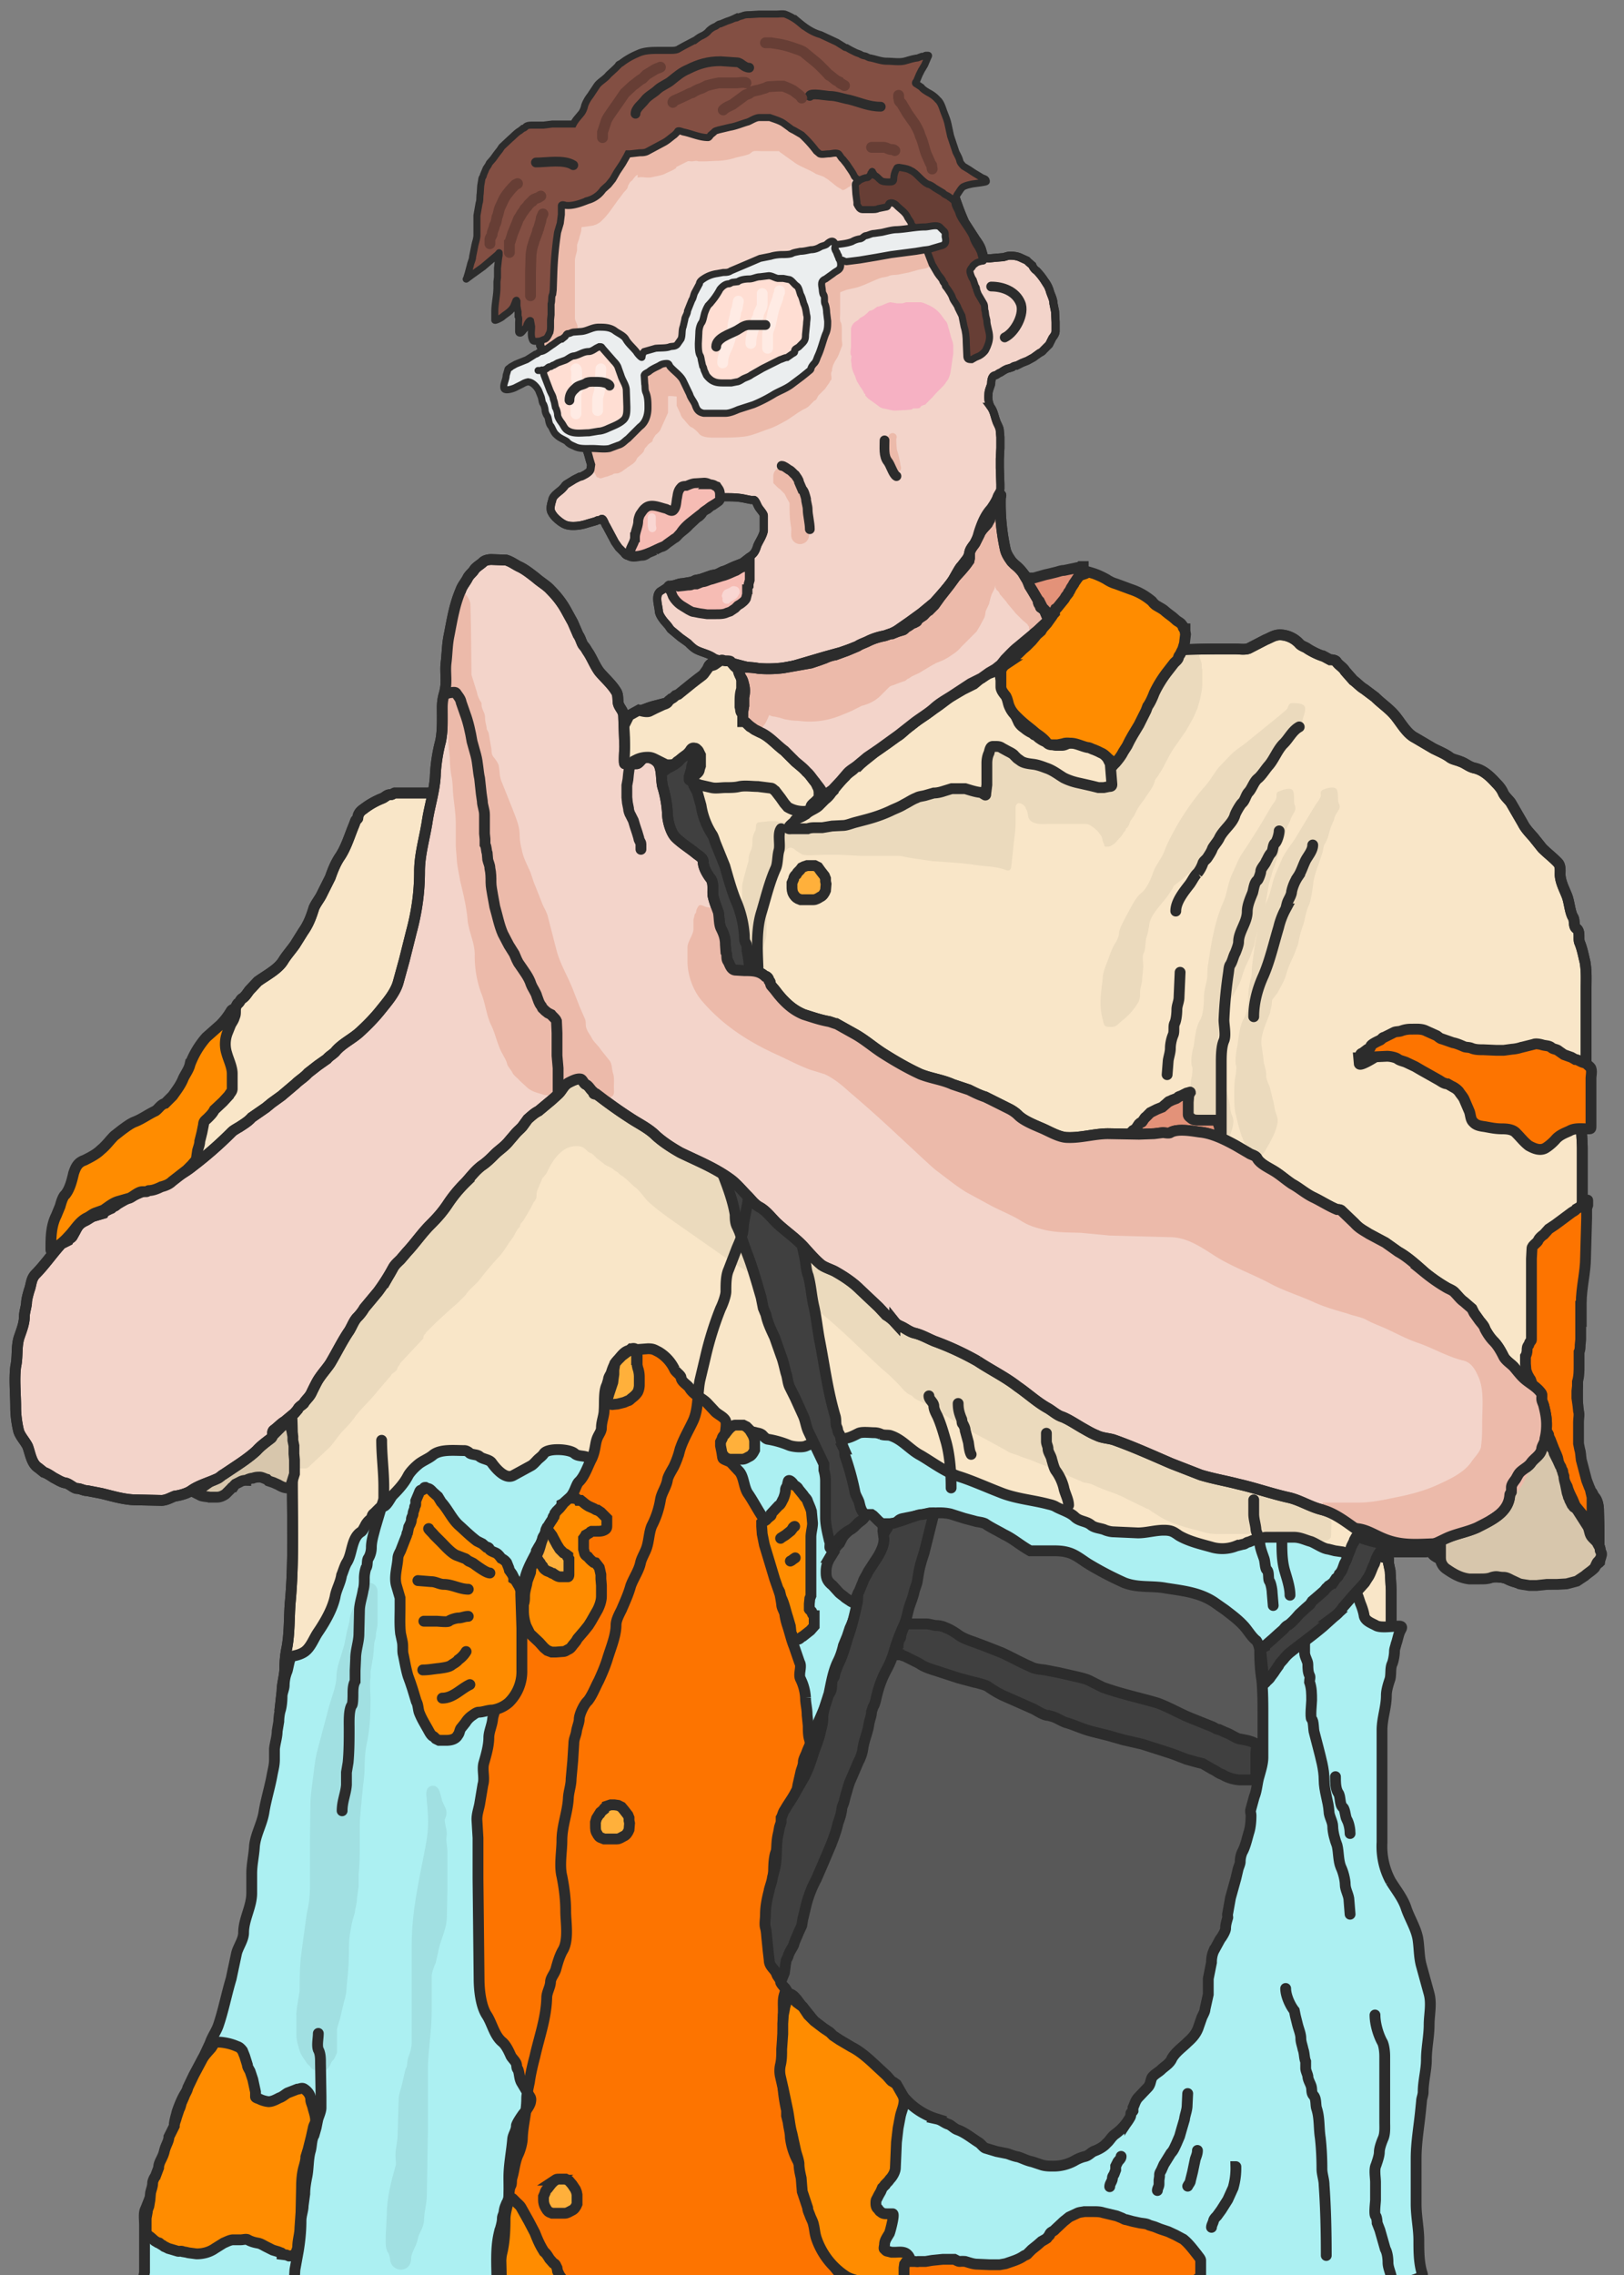 <svg fill="none" height="420" width="300" xmlns="http://www.w3.org/2000/svg" xmlns:xlink="http://www.w3.org/1999/xlink"><rect width="100%" height="100%" fill="#808080" stroke="none"/><clipPath id="a"><path d="m0 0h299.4v420h-299.4z"/></clipPath><g clip-path="url(#a)"><path d="m56.8 315-5-.1.3-2.7c0-1.2.4-2.5.5-3.8 0-1.3.1-2.8.4-4.2.5-2.7.4-5.5.6-8.2.7-7.4.4-15 .4-22.4 0-7.6.4-15.4-1.6-22.7a25 25 0 0 0 -3.3-7c-.8-1.1-1.4-1.8-1.7-3a110.1 110.1 0 0 0 -8.7-19.3 16.8 16.8 0 0 1 -2.2-11.3c.2-1.4 1-2.7 1.5-4l1.5-2 .8-1.3.6-1c.3-1.4-.1-3-.1-4.5 0-1-.4-2.3-.4-3.4 0-1 .6-2 1-2.7l1.5-3.7c.3-.6.6-1.9 1-2.4.4-.2.5-.8.9-1 .5-.3.9-1 1.3-1.5l1.5-1.6c1.5-1.1 3.7-2.2 4.7-3.8.6-1 1.5-2 2.2-3l1.5-2.4c1-1.4 1.5-2.8 2-4.4.4-.9 1-1.6 1.4-2.4l1.6-3.2c.5-1.4 1-2.7 1.9-4 1.1-1.7 1.7-3.8 2.5-5.7l.3-.8c.1-.2.4-.3.4-.5 0-.7.5-1.3 1-1.6a14 14 0 0 1 3.5-2c.7-.3.8-.7 1.6-.7.3 0 .4-.2.7-.3h4.8c3.1 0 6 0 9-1 3.2-1 6.3-2.5 9.3-4 3.3-1.8 6.8-2.9 10.3-4.2a47 47 0 0 0 8.2-3.9c.8-.4 1.5-.8 2.2-1.4l.9-.5c1-.2 2-.7 3.1-1l2.7-.7c1-.4 2-1 2.9-1.8.7-.6 1.5-1.2 2.1-1.9 1-1 2-1.3 2.4-2.7.5-1.6 2.4-.7 3.3.1 1.1 1 2.2 2.6 2.2 4.2 0 1.1.3 3-.4 3.9-1 1.1.8 2 1.4 2.6.7.6 1.7 1 2.5 1.6l2.6 1.9c1.5 1.2 3.5 2 5.1 3 2.2 1.4 2.1 4 2.5 6.2.2.7.5.3 1 0 .5-.2 1.1-.2 1.6-.6l1.3-.8 2.4-1.5c1.5-.8 2.6-2.2 4-3.1l3.9-3c1.2-.8 2.3-1.7 3.5-2.4 2.9-1.7 5-4.5 8.2-6 .8-.3 1.4-1.2 2.4-1.5.6-.2 1-.6 1.5-1 1.2-.6 2.5-1.1 3.6-1.9.8-.6 2.1-2.2 3.2-2.2a21 21 0 0 0 5.3-.9c2-.6 4-.4 6-.6 2.6-.2 5.3-.2 7.9-.3 3.1 0 6-.5 9.1-.8 3.5-.3 7.3-.4 10.8-.4h2.5c.7 0 1.8.2 2.5-.1l3.1-1.6c1-.4 1.6-.9 2.7-.9a5 5 0 0 1 3.5 1.6c.4.5 1.1.6 1.6 1 .8.5 1.8 1 2.7 1.3h.1l1.3.7c.2 0 1 0 1.2.4.4.6 1.2 1 1.6 1.7l1.5 1.7c.7.5 1.3 1.2 2 1.6l2 1.5c1.3 1.3 2.9 2.3 4 3.8 1 1.3 2 3 3.4 3.7l3.4 2c1 .5 2.2 1 3 1.6.5.4 1.3.5 2 .8.9.3 1.6 1 2.6 1.2 1.7.4 2.9 1.6 4 2.8.5.5.9 1 1.2 1.6.3.8 1 1.3 1.5 2l2.2 3.8c.5 1 1.3 1.8 2 2.6l1.6 2c1 1 2.1 1.8 3 2.8.4.6.3 1.4.3 2 0 1.4.9 3 1.3 4.1s.5 2.7 1 3.7c.5.6.1 1.8.7 2.2.8.6.3 1.9.6 2.6.5 1.2.7 2.4 1 3.6.3 1.7.2 3.4.2 5v20.4c0 1-.5 1.6-.7 2.5-.4 2 0 4.5 0 6.6v15.3c0 3.9.5 8.3-.5 12.1-.6 2-.4 4.3-.4 6.4v16c0 1.5-.3 3.7.1 5 .2.7.1 1.4.1 2s-.3 1.9 0 2.2c.7.8.9 2 1.4 3 .1.2.5 1 .8 1.2.4.2.4.6.7 1 .6.6.8 1.7.8 2.5l.1 3.6v4.6c0 .5.2 1.2-.2 1.6l-1.6 1.5a8.2 8.2 0 0 1 -6 2.3c-3 0-6.2.5-9-.8-1.6-.9-4.3-.2-6.2-.3-1-.1-3-.3-3.8-1-.3-.2-.9-.3-1.1-.7-.2-.3-.8-.6-1-1-.2-1-1.5-1-2-1.9-.3-.6-.6-.2-1.3-.2h-7c-.3 0-1 1-.6 1 .4.2.9-.1.9.4v.7l.3 1.4.2 3.6v6.1l-.2 3.2c0 .7.3 2.3 0 3-.3.4-.8.2-1.2.5l-1.3.4h-4.5c-3 0-6.4.4-9.3-.4-.7-.2-1.3-.6-2-1-1-.5-2.1-.6-3.3-.6l-5.2-.1c-2.5-.1-5.2 0-7.7-.3-2.6-.3-5.3-.2-8-.5h-2.8a31 31 0 0 0 -4.3-.3c-2.8 0-5.4-.3-8.2-.3h-11.4l-14.8.1h-5.4c-1.6 0-3.1.3-4.7.3-7 0-14 1.2-21.1 1.3-1 0-2 .1-2.9.3-1.2.2-2.4 0-3.6.3-3 .5-6 .5-9 1l-14.5 1.6-22.6 3.5-6.4 1c-1.7.3-3.3.8-5 1-1.7 0-3.4.4-5 .5l-5.4.3c-.8.1-1.5.4-2.3.4h-2.9c-1.7.2-3.4.2-5 .2z" fill="#f9e6c8" stroke="#2c2c2c" stroke-linecap="round" stroke-width="2"/><path d="m208.4 390.3c-2 1.9-4.5 5-6.8 6.6l-4.2 2.3c-.3.2-1 2.5-1 3.2v2.1l.2 2.3v1.2c.1.4 0 1.6.6 1.6.4 0 .7-.2 1-.3.2 0 .2-.3.4-.3h2.8c.7.1 1.4 0 2 .2h1.2c.3.2.7.2 1 .2l.9.1 1 .1c.6.3 1.5.3 2.2.6l2.1.8c2.5 1 5 2.5 7.6 3 .4 0 1 .5 1.2.8.5.3.7.5.8 1 .2.6.6 1 .6 1.5l.1 1.2c.1.6-.1 1.5.7 1.7.7.1 1.3.2 2.1 0 .7-.3 1.4-.2 2-.4.4-.1.6.1.7-.4 0-.2.3-.4.4-.5a11 11 0 0 0 2.1-4.2c.3-1 1-2 1.5-2.8.3-.4.4-1 .7-1.5l.8-1.4c.6-1.2 1.5-2.5 1.5-3.7 0-1-.4-2-.4-3 0-.6-.4-1.3-.5-2l-.1-2.2v-2.2l.2-2c0-.5 0-1.3.3-1.8l.4-1.4c.1-.2 0-.5.2-.7l.4-1.5.4-1c.2-.3.5-.7.6-1.1l.3-1.2.6-2.6v-1.6c0-.3.1-.6-.2-.5l-2.3 1-1 .5c-.3 0-.7 0-.9.3l-.6.4c-.2.1-.2.3-.3.5-.5.3-.7 1-1 1.5-.5.6-.9 1.3-1.2 2-.3.4-.4 1-.5 1.5-.1.6-.4 1.3-.4 2 0 .4-.1.7-.3 1.1-.2.5-.2 1-.5 1.4v.5l-.2.4c0 .3-.4.9-.6 1-.5.4-1.3.2-1.6-.3-.2-.5 0-1.4 0-2 0-.4.4-.9.4-1.3v-7.4l.2-2.9v-3.2l-.2-1-.5-2.1c-.1-.9-.6-1.8-1-2.6l-.6-1.7a2 2 0 0 0 -.6-.8c-.1 0-.1-.2-.3-.2s-.5-.3-.6-.4c-.1-.2-.3-.2-.3-.4s-.2 0-.2.1v1.3c0 .5-.3 1.2-.6 1.7-.6 1-1 1.9-1.6 2.7l-.8 1.2-.5 1.2c-.6 1-1.5 2-2.2 3-.3.4-.5 1-.9 1.3-.4.4-.7 1.1-.8 1.7-.1.5-.4.9-.4 1.4 0 .4-.2.7-.3 1-.2.7-.7 1.1-1.1 1.6l-.8 1-.7.6-.7.6c-.3.1-.6.5-.8.7l-1 .9z" fill="#ff8c00" stroke="#2c2c2c" stroke-linecap="round" stroke-width="2"/><path d="m100 48.3-.2 11.5v4l.2.4v.6l.3 1.4.3.9.4 1.1.6 1.8.2.8.2.2.9 1.4c.5.6.7 1.4 1.1 2.1l1.8 3.5 1 2 1.1 2.1c.5.8.8 1.9 1 2.7l.3 1-.1.7c0 .5-.8 1-1.2 1.2-.2.1-.5.3-.8.3l-1 .5-1.3.8c-.4.2-.5.5-.8.8-.6.7-1.9 1.3-2 2.3-.2.6-.4 1.4-.2 2 .3.7.8 1.2 1.4 1.7 1 .8 1.6 1 2.7 1 1 0 1.9-.2 2.8-.5l1.4-.4c.3-.2.5-.2.9-.2.1 0 0-.2.2-.2.3 0 .6 1.1.8 1.3l1.6 3 .7 1 1 1c.5.8 1.2.5 2 .4 1 0 2-.4 3-.8 2-1 4.2-1.5 5.4-3.6.4-.6 1-1.2 1.6-1.7l1.9-1.5.7-.5c.7-.6 1.5-1.2 2.3-1.6.5-.3 1-1 1.7-1 1.3 0 2.5 0 3.8.3l1 .2h.6c.3.1.6 1 .8 1.3.2.4 1 1.2 1 1.6v2.8c-.2 1-.8 1.8-1.2 2.7-.3 1-.6 1.6-1.5 2.1l-1.3 1-1.3.5c-.8.3-1.6.8-2.4 1l-1 .5-1 .2-2 .7-1 .2-.6.3-1.8.3c-.6 0-1.1.3-1.7.4-.2 0-.4.2-.5.3-.3.1-.6.1-.8.3l-1.1.7c-.9.8-.3 2.5-.2 3.5 0 .7.6 1.5 1 2l.7.8.5.7 1.8 1.5 1.4 1c.5.5 1 1 1.6 1.3 1 .5 2.2.7 3.2 1.4.7.4 2 .5 2.8.7 1.5.3 2.9.8 4.3 1 1 .2 2 .6 2.9.6.6 0 1-.2 1.6-.3l3.1-.7 5.8-1.7 2.9-.8 2-.7c.6-.3 1.4-.3 2-.6.5-.4 1.2-.4 1.8-.7.6-.4 1.3-.5 2-.8.7-.4 1.7-.7 2.5-1.2l2.3-1.6 2.2-1.6 2.3-1.9a112.4 112.4 0 0 0 3.2-3.7l.9-1.6c.3-.5.6-1.1 1-1.5l1-1.3c.2-.3.3-.8.6-1 .9-1.2 1.2-2.7 1.6-4 .5-1.5 1.1-3 2.2-4.2.5-.7 1-1.5 1.3-2.3.2-.4.6-.9.6-1.3v-.8l-.1-3v-1.7l.1-2v-2l-.1-1.1c0-.7-.5-1.3-.7-2-.3-.8-.4-1.7-1-2.5a4 4 0 0 1 -.4-2.3c0-.8.4-1.4.5-2 0-.5.1-1.4.7-1.5.3 0 .6-.4 1-.5.5-.3 1-.7 1.6-.8l.6-.2c.2-.2.6-.3.8-.3l1-.5 1-.4 1.1-.6 1.1-.8c.2-.1.6-.3.7-.5l.4-.4.7-.7.6-1.2c.3-.4.6-.8.6-1.3v-1.6l-.1-2-.3-1.5c0-.8-.5-1.6-.7-2.4-.2-.6-.5-1.2-.9-1.7a12 12 0 0 0 -1.5-1.9 2 2 0 0 1 -.8-1l-.7-.6-.3-.3-1.1-.5c-.6-.3-1.3-.4-2-.4-.6 0-1 .3-1.6.3l-1.2.1-1 .1c-.3 0-1 0-1-.3l-.3-1c-.2-.9-.7-1.6-1.2-2.3l-2-3.1c-1-2.2-1.7-4.4-2.5-6.7-.3-.6-.4-1.3-.8-2-1-1.5-2.5-2.6-3.6-4.1l-1.2-1.4c-.3-.3-.5-.7-.8-.8-.4-.2-.8-.7-1.2-1l-2.1-2.1-2.4-2.5c-1.4-1.4-3-2.3-4.6-3.5-2.2-1.6-4.9-1.8-7.5-1.8-4 0-8-.1-12 .2a78 78 0 0 0 -6.9.8l-4.5.6a32.7 32.7 0 0 0 -12 5l-5.8 4-3.6 2.8c-1 .8-1.7 1.8-2.5 2.7a12.8 12.8 0 0 0 -3.5 5.3 29 29 0 0 0 -.8 5.2v6.7z" fill="#f3d4ca" stroke="#2c2c2c" stroke-linecap="round" stroke-width="1.5"/><path d="m117.3 99.2c0 1-1 2-1 3.2v.2c.7.4 1.7 0 2.4 0 .4 0 .8-.3 1.1-.5l1.2-.5a9 9 0 0 1 1.2-.6c.3 0 .8-.4 1-.6l1.4-1c.3-.1.6-.5.8-.7.6-.6 1.3-1 1.9-1.7l1.5-1.4c.3-.1.8-.6.9-.8.1-.3.6-.6 1-.8.3-.2.5-.5 1-.7l1-.7c.4-.3.3-.6.3-1 0-.6 0-1-.4-1.5l-.2-.3-.3-.1c-.2-.2-.7-.3-1-.3a2 2 0 0 0 -1-.3l-1.6.1c-.6 0-1.2.3-1.7.5-.3 0-.8 0-1 .3-.5.5-.6 1.1-.7 1.8-.2.8-.1 1.8-.7 2.4-.4.4-1-.2-1.5-.3-1.2-.3-2.7-1-3.7-.1-.4.3-.6.7-.9 1.1-.2.3-.4 1-.4 1.3 0 1-.6 2-.6 3z" fill="#f6bcb4" stroke="#2c2c2c" stroke-linecap="round" stroke-width="1.8"/><path d="m156.8 34.5c-.3.2-1 .8-1.3.5l-.3-.2c-.8-.4-1.1-.8-1.8-1.3l-.5-.4-.8-.5-1.4-.5c-1.2-.8-2.6-1.2-3.8-2l-1.4-1-1.4-1c-.2-.1 0-.2-.4-.2h-3.1c-.5 0-1.2-.1-1.6.1l-.5.4c-.9.4-2 .5-2.9.8-1 .3-2.2.5-3.3.5l-2 .1h-1.3c-.3-.2-.9 0-1.2 0s-.6-.1-.8 0l-.8.4-1.2.6c-.2.1 0 .2-.2.3l-.5.3-1.3.6c-.7.4-1.7.5-2.5.7-.7.2-1.5 0-2.1 0-.2 0-.8.2-.6-.1v-.3c-.3 0-.8.7-1 1-.3.2-.5.4-.6.7-.2.2-.2.5-.3.7-.1.3-.6.7-.8 1l-.6.8c-1.1 1.4-2 3-3.4 4.3-.5.5-1.2.8-1.9.9l-1.4.2c-.3 0-.4 0-.4.3 0 .7-.3 1.2-.4 1.8l-.4 1.2v1c-.1.6-.4 1.3-.4 2v10.5c0 .5.4 1 .5 1.6v6.1c0 .4.4.7.5 1.1v.7h.3c.3.2.7.2 1 .3l1.8.3c2.1.2 4.2 0 6.2-.2 1.6-.1 3-.7 4.5-1.2a32 32 0 0 0 3.9-1.6c2.2-1 4.2-2.6 6.4-3.8 1-.6 2-1.2 3-2 .7-.4 1.6-1 2.2-1.7.3-.4.9-.7 1.3-1l3.2-2.3 2.5-2.2c.8-.7 1.8-1.1 2.7-1.7l1.7-.9c.7-.3 1.5-.8 2.3-1 .6-.1 1-.6 1.6-.8l1.8-.8 1.8-.8c.6-.2 1.2-.2 1.8-.5 1.1-.5 2.3-.8 3.5-1.2l3.6-.6 1.3-.2 2.3-.3h3.5c.4 0 .5 0 .6.4.4.8.9 1.6 1 2.4 0 .3.3.3.2.6 0 .4-.3 1-.7 1.2-.5.4-1 .9-1.8 1l-1 .2-1.8.5-2 .4c-.6.1-1.2 0-1.8.3-.6.2-1.3.2-1.9.5-1.3.5-2.6 1.2-4 1.6l-1.8.4-.8.3c-.4.2-.4 0-.4.5v3.5c0 .3-.1 1.4.1 1.7.2.2.2 1 .2 1.3v1.8c0 .4.2 1.1 0 1.4l-.5 1.3a6 6 0 0 1 -.7 1.3l-.4.8-.2.7v.4c-.4.4.1 1.3-.2 1.7-.2.1-.2.4-.4.6l-.7 1-1 1c-.5.4-.4 1-1 1.2l-1 1c-.3.3-.8.5-1.2.7l-.8.5-1.9 1.3c-1.1.6-2.3 1.3-3.5 1.7-1.5.5-3 1.2-4.5 1.4-1.7.2-3.3.2-5 .2-1 0-2.9.1-3.5-.9-.3-.3-.8-.8-1.2-1-.4-.1-.7-.6-1-.9l-.5-.6a2 2 0 0 1 -.6-1l-.7-1.5v-1.7c-.2 0-1.6-.2-1.6 0v3l-1.3 2.9c-.2.5-.5.8-1 1.2l-.5.8-.1.4-.7.5-.5.6c-.3.2-.3.8-.6 1-.3.4-1 .8-1.1 1.2-.3.7-1 1-1.7 1.5l-1.1.8c-.3.1-.5.3-.8.3-.2 0-.7 0-.8.2l-.6.2-.5.2c-.4 0-1.1.5-1.5.2-.1-.1-.3 0-.4-.2l-.3-.6c-.1-.1-.2-.2-.2-.5l-.3-1-.1-.5-.4-.7-.4-1.2c0-.7-.5-1.2-.7-1.7-.5-1.2-1.4-2.1-2.2-3.1l-1-1.6-1.1-1.8c-.9-1.5-2.3-2.7-3-4.3-.2-.1-.3-.6-.4-.7s0-.4-.2-.5l-.1-.7v-3.2l.1-1.5.1-2v-5.9c0-.7.3-1.5.3-2.3 0-1 .4-2 .4-3 0-.5.2-1 .3-1.4v-1.5l.2-1.6c.2-2.2.5-4.4 1-6.6s2.2-4 3.5-5.8l3-4.3.7-1c.4-.8 1-1.2 1.6-1.7l2.3-1.6 2.7-1.5 3-1.8 2.5-1.1 3.2-1.2c1-.3 2.2-.7 3.3-.7h7.1l3.2.2c1 0 2.1.3 3.2.5.8.1 1.7.2 2.5.5l2 .6 1.4.4 2.5 1.2 1.3.8c.4.2.8.2 1.1.5l2.6 1.5 1 .6c.3.1.2.2.3.3l.6.7.4.6c0 .2.2.3.3.5l.3.6c.2.3 0 1.3 0 1.7l-.3 1.5v.6l-.2.6c0 .4 0 1-.4 1.2z" fill="#ecbaaa"/><path d="m100 48.3-.2 11.5v4l.2.4v.6l.3 1.4.3.9.4 1.1.6 1.8.2.8.2.2.9 1.4c.5.6.7 1.4 1.1 2.1l1.8 3.5 1 2 1.1 2.1c.5.8.8 1.9 1 2.7l.3 1-.1.7c0 .5-.8 1-1.2 1.2-.2.1-.5.3-.8.3l-1 .5-1.3.8c-.4.2-.5.5-.8.8-.6.7-1.9 1.3-2 2.3-.2.6-.4 1.4-.2 2 .3.7.8 1.2 1.4 1.7 1 .8 1.6 1 2.7 1 1 0 1.9-.2 2.8-.5l1.4-.4c.3-.2.5-.2.9-.2.1 0 0-.2.2-.2.3 0 .6 1.1.8 1.3l1.6 3 .7 1 1 1c.5.8 1.2.5 2 .4 1 0 2-.4 3-.8 2-1 4.2-1.5 5.4-3.6.4-.6 1-1.2 1.6-1.7l1.9-1.5.7-.5c.7-.6 1.5-1.2 2.3-1.6.5-.3 1-1 1.7-1 1.3 0 2.5 0 3.8.3l1 .2h.6c.3.1.6 1 .8 1.3.2.4 1 1.2 1 1.6v2.8c-.2 1-.8 1.8-1.2 2.7-.3 1-.6 1.6-1.5 2.1l-1.3 1-1.3.5c-.8.3-1.6.8-2.4 1l-1 .5-1 .2-2 .7-1 .2-.6.3-1.8.3c-.6 0-1.1.3-1.7.4-.2 0-.4.2-.5.3-.3.1-.6.1-.8.3l-1.1.7c-.9.8-.3 2.5-.2 3.5 0 .7.6 1.5 1 2l.7.8.5.7 1.8 1.5 1.4 1c.5.5 1 1 1.6 1.3 1 .5 2.2.7 3.2 1.4.7.4 2 .5 2.8.7 1.5.3 2.9.8 4.3 1 1 .2 2 .6 2.9.6.6 0 1-.2 1.6-.3l3.1-.7 5.8-1.7 2.9-.8 2-.7c.6-.3 1.4-.3 2-.6.5-.4 1.2-.4 1.8-.7.6-.4 1.3-.5 2-.8.7-.4 1.7-.7 2.5-1.2l2.3-1.6 2.2-1.6 2.3-1.9a112.4 112.4 0 0 0 3.2-3.7l.9-1.6c.3-.5.6-1.1 1-1.5l1-1.3c.2-.3.3-.8.6-1 .9-1.2 1.8-2.7 2.2-4 .5-1.5 1.4-2.5 2.4-3.7.6-.6.1-2 .5-2.8.2-.4.6-.9.6-1.3v-.8l-.1-3v-1.7l.1-2v-2l-.1-1.1c0-.7-.5-1.3-.7-2-.3-.8-.4-1.7-1-2.5a4 4 0 0 1 -.4-2.3c0-.8.4-1.4.5-2 0-.5.1-1.4.7-1.5.3 0 .6-.4 1-.5.5-.3 1-.7 1.6-.8l.6-.2c.2-.2.6-.3.8-.3l1-.5 1-.4 1.1-.6 1.1-.8c.2-.1.6-.3.7-.5l.4-.4.7-.7.6-1.2c.3-.4.6-.8.6-1.3v-1.6l-.1-2-.3-1.5c0-.8-.5-1.6-.7-2.4-.2-.6-.5-1.2-.9-1.7a12 12 0 0 0 -1.5-1.9 2 2 0 0 1 -.8-1l-.7-.6-.3-.3-1.1-.5c-.6-.3-1.3-.4-2-.4-.6 0-1 .3-1.6.3l-1.2.1-1 .1c-.3 0-1 0-1-.3l-.3-1c-.2-.9-.7-1.6-1.2-2.3l-2-3.1c-1-2.2-1.7-4.4-2.5-6.7-.3-.6-.4-1.3-.8-2-1-1.5-2.5-2.6-3.6-4.1l-1.2-1.4c-.3-.3-.5-.7-.8-.8-.4-.2-.8-.7-1.2-1l-2.1-2.1-2.4-2.5c-1.4-1.4-3-2.3-4.6-3.5-2.2-1.6-4.9-1.8-7.5-1.8-4 0-8-.1-12 .2a78 78 0 0 0 -6.9.8l-4.5.6a32.7 32.7 0 0 0 -12 5l-5.8 4-3.6 2.8c-1 .8-1.7 1.8-2.5 2.7a12.8 12.8 0 0 0 -3.5 5.3 29 29 0 0 0 -.8 5.2v6.7z" stroke="#2c2c2c" stroke-linecap="round" stroke-width="1.5"/><path d="m101.5 61.5c.2-.4.2-.9.2-1.4v-1l.1-1v-2c.2-.6 0-1.3.3-1.8l.1-.8.1-3a65.1 65.1 0 0 1 .7-7.6l.5-1.7.2-1.6v-1.6c0-.3.5-.2.7-.1 1.4.2 2.9-.4 4.2-.9a5 5 0 0 0 2.8-2l1-.9.8-1 .8-1.4 1-1.5.8-1.4.2-.4h.4l1.8-.2c.5 0 1 0 1.5-.3l2.8-1.5c.8-.4 1.4-1 2.1-1.5l.4-.4.2-.3c.2-.2 1 .2 1.2.2 1.4.3 2.9 1 4.4 1 .2 0 .4-.4.5-.5l.6-.5c.2-.3.6-.3.8-.4l2.1-.5c1.2-.2 2.3-.7 3.4-1 .7-.3 1.4-.8 2.1-.8h1.9c.8.3 1.9.6 2.6 1.1l1.1.8c.3.3.7.4 1 .6l1.2.7a22.2 22.2 0 0 1 2.7 3l.6.5c.4.2 1.2 0 1.7 0s1.3-.3 1.8 0c.3.3.5.8.8 1l.8 1c.5.8 1 1.4 1.3 2.1.2.3.5.6.8.7l1 .7c.6.2 1.1.5 1.7.6l2.7.2 4.5.1c1 .1 2 .4 2.9.7l1.9.7c.3.2.6.2 1 .2h.5l1 1c.2.3.1 0 .3-.2.4-.3.5-1 .8-1.4s.6-1 1-1.3c.6-.3 1.1-.4 1.6-.5.3-.1 2.7-.3 2.7-.5 0-.5-.4-.5-.8-.7l-1.5-.9-.9-.6-1-.6c-.2-.2-.6-.6-.7-1-.1-.5-.4-1-.7-1.6l-1-3-.5-2.3c-.2-.9-.6-1.7-.9-2.6-.2-.6-.5-1.4-1-1.8-.4-.5-1.1-1-1.7-1.3-.5-.3-1-.6-1.3-1l-.9-.6c-.3-.1-.2-.3 0-.5l.5-1.2.4-.8.6-1 .6-1.4c.2-.4.2-.4-.2-.4-.2 0-.3 0-.5.2h-.4l-.8.3c-.9.1-1.7.4-2.5.6-1 .2-2.2 0-3.2 0s-2-.4-3-.6c-.4 0-.8-.4-1.2-.4a2 2 0 0 1 -.7-.3l-.8-.3-1-.5-.7-.4c-.1 0-.3 0-.5-.2l-.5-.3-.8-.5-3-1.4c-1.5-.4-2.8-1.3-4-2.3a9 9 0 0 0 -2.6-1.5c-.5-.1-1.1 0-1.6 0h-3.2l-1.6.1c-.4 0-1 0-1.4.2l-.7.2-.4.2-.5.1a9 9 0 0 1 -1.3.5l-1.2.5c-.4 0-.7.4-1 .5-.5.2-.9.5-1.2.8-.3.4-.8.7-1.2.9-.5.2-1 .6-1.4.9h-.1l-1.9 1-.9.5c-.4.3-1.1.3-1.6.3h-2c-1.3 0-2.8 0-4 .6-1.2.5-2.2 1.1-3.1 1.8-.2.1-.5.2-.5.4l-.6.6-1.2 1.1c-.6.8-1.7 1.3-2.2 2.1l-1.2 1.8c-.4.5-.8 1.2-1 1.8-.1.5-.3 1-.6 1.4l-1 1.2-.4.6-.1.2h-3.9l-1.6.2h-2c-.5 0-1 0-1.3.3-.1.1-.3.3-.5.3l-.5.4c-.7.4-1.2 1-1.8 1.5l-1.6 1.5-.4.6-.4.5-.3.4-.5.7-.7.8-.2.4-.4.6-.5 1.2c0 .3-.3.5-.3.8l-.2 1.2-.1 1.5c-.1.5 0 1.2-.2 1.7l-.4 2.3v3.6c0 .7-.3 1.4-.4 2l-.4 2c0 .5-.3 1-.4 1.5l-.4 1.5-.3 1c-.2.3 0 0 .1 0l.4-.3.4-.3 2.1-1.5 2.6-2.2.4-.4s0-.1 0 0v.4l-.1.6-.2 1.8v1.7l-.1.8v1c0 1.6-.4 3-.4 4.6v1.5c0 .2 1.2-.4 1.4-.6.7-.6 1.6-1 2.1-2l.4-1c.2-.2.1.1.2.2v.8l.1.6.1.5v.8c.2.3.1.8.1 1.2v1.5c0 .2 0 .4.3.4.2 0 .4-.3.5-.4.2-.3.6-.6.7-1 0-.2.5-1.1.7-.9l.1.5.1.6c0 .7-.2 1.8.2 2.5.1.3.8.2 1 .2.5 0 .9-.3 1.3-.4.4-.2.6-.7.8-1.1z" fill="#834f43" stroke="#2c2c2c" stroke-linecap="round" stroke-width="1.3"/><path d="m158.1 35.8.2 1.5v.4c.2.4.5 1 1 1h1.8c.4 0 .8 0 1.2-.2l1-.2.5-.1c.2 0 .3-.5.4-.6.4-.4 1.2 0 1.5.4.7.7 1.6 1.2 2 2.2l.4.6c.2.2.2.5.3.7l.6.6.5.8.5 1 .4.7.8 1.6 1 2.6 1 1.7c.3.5.9 1 1 1.5.1.2.4.4.4.7 0 .2.3.4.4.6.4.6.8 1.1 1 1.8.3.7.8 1.1 1 1.8l.7 1.4.4 2c.3.9.4 2 .4 3l.1 2.3c0 .7.2.8.9.8l.7-.4.7-.3c.4-.2 1-.7 1.2-1.1.4-.8.7-1.6.7-2.4 0-1.1-.5-2-.5-3.1l-.2-.8-.1-.8c-.2-.4 0-1.1-.3-1.5l-1-1.7-.3-.8c0-.1 0-.5-.2-.6l-.2-.6-.2-.6c-.3-.4-.5-1-.6-1.4s.1-.7.4-1l.1-.2.2-.2.4-.3c.2-.2 1-.4 1.3-.4s-.1-1-.3-1l-.2-.7-.4-.8c-.4-.6-.8-1.2-1-2-.5-1.1-1.3-2.1-2-3.2-.2-.4-.5-.8-.6-1.3-.2-.6-.7-1.2-.7-1.8 0-.3-.7-.8-1-1-.3-.3-.9-.4-1.2-.8l-1.5-.9c-.4-.3-.8-.6-1.3-.7-1.2-.6-2-2-3.1-2.5-.5-.3-1-.4-1.6-.5l-.6-.1c-.3 0-.4 0-.5.3-.3.5-.5 1.2-.5 1.8s-.3.6-.9.6c-.4 0-1.3 0-1.6-.4-.3-.2-.5-.6-1-.8l-.4-.6c-.1-.4-.2.1-.3.2 0 .2-.5.8-.7.8-.5 0-.8.2-1.3.4l-.5.4c-.3.2-.4.2-.4.5z" fill="#673e35" stroke="#2c2c2c" stroke-linecap="round" stroke-width="1.3"/><path d="m101.8 63.8c.6-.3 1.5-1.2 2-1.2l.5-.4c.2-.1.3-.6.6-.6.4 0 .7-.3 1.2-.3l1.3-.1c1.1-.1 2-.8 3.2-.8 1 0 2 0 2.9.6.6.5 1.7.9 2.1 1.6.5.9 1.3 1.5 2 2.4 0 .1 1 1.3 1 .9 0-.3.2-.8.4-1l2.1-.6c1-.1 2 0 2.7-.3.5-.1.9 0 1.3-.4l.7-1c.3-.7.1-1.6.4-2.3l.3-1.3c0-.5.5-1 .5-1.6l.8-2c.3-.4.3-1 .6-1.5l.8-1.5c0-.4.4-.7.7-.9a6 6 0 0 1 2.6-1l1.1-.2c.5 0 1 0 1.4-.3l3.3-1.4 2.1-.9 2-.4c.6-.2 1.5-.3 2.1-.3.4 0 1.4 0 1.8-.2.3-.2 1.1-.3 1.5-.4.7 0 1.4-.2 2-.3.6 0 1.2-.2 1.7-.5.3-.2 1-.3 1.2-.5.6-.6 1.4-1 1.6.2 0 .6.2 1.3.5 2 .3.5.5 1 .5 1.6 0 1-.7 1-1.4 1.6l-1.4 1c-1 .4-.7 1.1-.6 2 0 .2.1 1 .3 1 .2.4 0 1.2.2 1.6s.3 1.2.3 1.6l.2 1.6c0 .8 0 1.6-.4 2.4-.5 1.3-.8 2.7-1.4 4-.2.4-.3 1-.7 1.4-.2.2-.6.7-.6 1 0 .2-.5.5-.7.7l-1 .8-2 1.5c-1 .7-1.9 1-3 1.6a27 27 0 0 1 -3.9 2l-2.8.9c-.7.3-1.6.7-2.4.7h-4c-1-.2-1.3-.7-1.6-1.6-.3-.7-.8-1.2-1-1.9l-1.2-2.5c-.5-1-1.6-1.7-2.4-2.6-.2-.3-.2-.6-.6-.6-.5 0-1 .1-1.4.4-.6.3-1.3.6-1.8 1-.3.3-.9.4-1 .8l.1 1.6c.1.4 0 1 .2 1.5.4.9.4 1.9.4 2.9 0 1.3-.4 2.7-1.5 3.5l-.7.7-1.5 1.5c-.6.4-1 1-1.8 1.2l-1.6.6c-1 .2-2.2 0-3.2 0s-2.2.1-3.1-.3c-.6-.3-1.1-.4-1.6-1-.6-.4-1.3-.6-1.9-1.2-.5-.4-.7-1.1-1-1.6-.5-.5-.4-1.4-.7-1.9-.2-.2-.4-.8-.4-1 0-.3-.2-1.1-.4-1.3-.2-.3-.2-1-.4-1.4l-.4-1c-.3-.6-1.1-1.6-2-1.6a3 3 0 0 0 -1 .4l-1.2.6c-.3.2-2 .8-2.2.2-.2-.7.4-1.6.4-2.4l.3-1c0-.3.5-.4.6-.6l.9-.5 2-.8 1.6-1c.3 0 .7-.5 1-.5.7-.1 1.3-.7 1.8-1z" fill="#ebeeef" stroke="#2c2c2c" stroke-linecap="round" stroke-width="1.3"/><path d="m240.6 133.3c0 1-.5 1-1.4 1.9l-.5.5-1 1.2c-.5.6-.5 1-1 1.5-1.6 1.8-.7.3-2 2.3a16 16 0 0 1 -1.5 2c-.5.5-1.6 2.1-1.9 2.7-.2.5-1.7 3.2-2.1 3.7-.8.7-1.4 2-2.2 2.9-.8 1-1.5 2-2.1 3.2a16 16 0 0 1 -1.4 1.7c-1.2 1.2-1.7 1.7-2.7 3-.6 1-1.7 1.7-2.5 2.5l-1.3 1c-.3.2-.3.6-.5.8l-.8 1.2c-1 1.4-2.8 3.1-3.3 4.8-.2 1-.3 2-.6 2.8-.3 1-.1 2.3-.6 3.1-.2.7 0 1.7 0 2.4l-.2 2.1c0 1-.4 1.7-.4 2.6 0 .7 0 1.2-.3 1.8a12 12 0 0 1 -3.1 3.5c-.5.4-1 1.1-1.8 1.1-1.4 0-1.4-.1-1.7-1.4-.7-2.5-.3-5 0-7.5 0-1.1.5-2.2.9-3.3.4-1 .8-2.4 1.5-3.4.2-.3.6-1.2.6-1.6 0-.9 1-2.6 1.4-3.4.7-1.2 1.6-3.3 2.8-4.2.9-.7 1.8-2.7 2.1-3.7.3-.9 1-1.9 1.4-2.6.5-.7.8-1.7 1.1-2.4a48 48 0 0 1 6.7-10.5c1.2-1.2 2-2.8 3-4l2.2-2.3c1-1 2.3-1.7 3.3-2.6l5.8-4.7c.3-.3 1.3-1 1.4-1.4.2-.5.3-.8.8-.8.8 0 2.4 0 2.4 1s-.5 1.7-.5 2.5zm6.8 15.2c.3.8-.2 1-.8 2.2l-.2.7-.6 1.4-.5 1.8c-.9 2.2-.5.4-1 2.8l-.8 2.4c-.3.6-.8 2.5-.9 3.1 0 .6-.5 3.7-.8 4.2-.5 1-.7 2.4-1 3.5a19 19 0 0 0 -1 3.7l-.8 2.1c-.7 1.5-1 2.1-1.5 3.8-.3 1-1 2.1-1.5 3.1l-1 1.3-.1 1-.3 1.4c-.6 1.7-1.7 3.9-1.6 5.7l.4 2.8c0 1 .6 2.1.5 3.1 0 .7.5 1.6.7 2.2l.5 2.1c.3.9.3 1.8.6 2.6.2.6.4 1 .3 1.8-.3 1.6-1 2.9-1.8 4.3-.4.6-.6 1.4-1.3 1.7-1.3.4-1.4.3-2.1-.8-1.5-2.1-2-4.6-2.6-7.1-.2-1-.2-2.2-.2-3.3 0-1.2 0-2.6.3-3.8 0-.4.2-1.3 0-1.7-.2-.8.1-2.8.3-3.6.2-1.5.4-3.7 1.2-5 .6-1 .8-3 .8-4.2 0-1 .2-2 .4-2.9.3-.8.2-1.8.3-2.6.5-4.1 1.1-8.3 2.8-12.1.7-1.6.9-3.3 1.5-4.8l1.3-3c.6-1.2 1.5-2.3 2.3-3.5l3.8-6.3c.3-.4 1-1.3 1-1.8-.1-.5 0-.8.4-1 .7-.3 2.3-.8 2.6.1s0 1.8.4 2.6z" fill="#ebdabd"/><path d="m239.2 148.7c.3.9-.1 1.1-.7 2.3l-.2.6-.7 1.4c-.2.8-.1 1.1-.4 1.8-1 2.3-.5.5-1 2.8l-.8 2.4c-.3.6-.8 2.6-1 3.2l-.7 4.2c-.5 1-.7 2.4-1 3.4a19 19 0 0 0 -1 3.7l-.8 2.2c-.7 1.5-1 2-1.5 3.7-.3 1.1-1 2.2-1.5 3.2l-1 1.3c-.1.3 0 .7-.2 1-.1.4-.1 1-.3 1.4-.5 1.7-1.6 3.8-1.5 5.6 0 1 .3 2 .3 2.8 0 1 .7 2.2.6 3.2 0 .7.4 1.5.7 2.2l.5 2c.3 1 .2 1.8.5 2.6.3.7.4 1.1.3 1.8-.2 1.6-1 3-1.8 4.3-.3.6-.5 1.5-1.2 1.7-1.3.5-1.4.3-2.1-.8-1.5-2-2-4.5-2.6-7-.2-1-.2-2.3-.2-3.4 0-1.2 0-2.6.3-3.7 0-.4.2-1.4 0-1.7-.3-.9 0-2.8.3-3.7.2-1.4.4-3.6 1.2-4.9.6-1 .7-3.1.7-4.2 0-1 .3-2 .5-3 .2-.7.1-1.7.2-2.6.6-4 1.2-8.2 2.9-12 .7-1.6.8-3.3 1.5-4.9l1.3-2.9c.6-1.2 1.5-2.3 2.2-3.5 1.4-2.1 2.6-4.2 3.9-6.4.2-.3 1-1.3.9-1.7 0-.5 0-.9.5-1 .7-.3 2.3-.9 2.6 0 .3 1 0 1.9.3 2.6z" fill="#ebdabd"/><path d="m100.9 68.1a2 2 0 0 1 -.8.3l.3.4c0 .2 0 .5.2.7l.5 1.3.5 1.3c.2.4.6 1 .6 1.5l.2.7c.1.2 0 .6.2.9s.4 1 .4 1.3c0 .5.4 1 .7 1.5.4.5.6 1.2 1.2 1.5 1.1.7 2.6.4 3.9.4l1.8-.3c.5 0 1.3-.3 1.7-.5 1-.5 2-.8 2.7-1.4.9-.7.8-1.5.8-2.6v-3c-.1-1-.8-1.8-1-2.8l-.6-1.4c-.1-.4-.5-.9-.8-1.2l-2.1-2.4c-.2-.2-.2-.4-.6-.3a4 4 0 0 0 -.6.3c-.4.2-1 .6-1.3.6-1 0-1.8.6-2.7.8-.6 0-1.2.6-1.7.8l-1.4.5-.7.4c-.3 0-.4.3-.7.3s-.5.3-.7.4z" fill="#ffded3"/><path d="m99.4 68.4c.5 0 1 0 1.5-.3.2-.1.4-.4.7-.4s.4-.3.7-.3l.7-.4 1.4-.5c.5-.2 1.1-.8 1.7-.8 1-.2 1.6-.8 2.7-.8.4 0 1-.4 1.3-.6l.6-.3c.4 0 .4 0 .6.3l2.1 2.4c.3.3.7.8.8 1.2l.5 1.4c.3 1 1 1.8 1 2.8l.1 3c0 1.1 0 2-.8 2.6-.7.6-1.8 1-2.7 1.4-.4.2-1.2.5-1.7.5l-1.8.3c-1.3 0-2.8.3-3.9-.4-.6-.3-.8-1-1.2-1.5-.3-.4-.7-1-.7-1.5 0-.3-.2-1-.4-1.3l-.2-1-.2-.6c0-.4-.4-1-.6-1.5l-.5-1.3-.5-1.3a3 3 0 0 1 -.2-.7c0-.2-.3-.3-.3-.5" stroke="#2c2c2c" stroke-linecap="round" stroke-width="1.3"/><path d="m110.4 75.8v-2c0-.7.4-1.4.4-2.1l.2-3.6" stroke="#ffebe4" stroke-linecap="round" stroke-width="2"/><path d="m138.4 51.5c.7 0 1.3-.4 2-.4l1.6-.2c.6 0 1.1.4 1.7.5h1l1 .2c.5 0 1 .9 1.5 1.2.4.3.5 1.1.7 1.6.3.5.4 1.1.6 1.7.3.6.4 1.3.5 2 .2.6 0 1.1 0 1.7l-.2 2c0 .8-.1 1.1-.6 1.6l-.6.6c-.2.2-.8.4-.8.7 0 .4 0 .4-.4.6l-1 .7c-.4 0-.9.3-1.3.4l-1.2.6-1 .5-1 .5-2.1 1.2c-.5.4-1.1.5-1.6.8-.3.2-.8.5-1.1.5l-1 .2h-1.2c-.8 0-1.5 0-2.1-.3-.5-.2-1-.7-1.3-1.1l-.4-.9c-.1-.2-.1-.6-.3-.8l-.2-.9c-.1-.4-.1-.8-.3-1.1-.3-.5-.3-1.6-.3-2.2l.1-2c0-.6.2-1.4.5-1.8s.4-1.3.6-1.9c.2-.5.4-1.1.8-1.5a13 13 0 0 0 2-2.8c.4-.5 1-1 1.6-1 .3 0 .5-.3.9-.3l.8-.1c.5-.4 1.5-.5 2.1-.5z" fill="#ffded3" stroke="#2c2c2c" stroke-linecap="round" stroke-width="1.3"/><path d="m164.9 80.7c-.2 0 0 1.9 0 2 0 .5.2.9.3 1.3l.3 1.3.1.7.1.4" stroke="#ecbaaa" stroke-linecap="round" stroke-width="1.5"/><path d="m106.4 76.4v-3.7c0-.3.3-.6.3-1v-.9l-.2-.9c0-.3.1-1.7-.1-1.8" stroke="#ffebe4" stroke-linecap="round" stroke-width="2"/><path d="m218 179.5-.2 4.6c0 .8-.4 1.5-.4 2.3 0 .6-.1 1.9-.4 2.5s0 1.5-.3 2.2-.5 1.7-.5 2.4c0 .8-.3 1.6-.4 2.3l-.2 2.6m1.6-30.2c0-1.8 1.6-3.7 2.6-5 .5-.7.9-1.6 1.4-2a6 6 0 0 0 1-1.8c.1-.4.6-.7.8-1 .4-.6.8-1.2 1-1.8.4-.7 1-1.3 1.3-2 .8-1.5 2.3-2.5 2.8-4 .1-.5 1-2 1.3-2.3.6-.5.7-1.4 1.2-2 .7-.7 1-2 1.8-2.6.7-.6 1.3-1.6 1.9-2.3 1-1.1 1.6-2.8 2.7-4 1-.9 1.7-2.5 3-3.2m2.5 21.8c0 1-.8 1.9-1.3 2.8-.5 1-.8 2.1-1.4 3a8 8 0 0 0 -1.2 2.8c0 .5-.4 1.2-.6 1.6-.3.6-.3 1-.5 1.6a14 14 0 0 0 -1.3 3.4c-.9 3-1.6 6.1-2.8 8.9-1.1 2.4-1.8 5-1.8 7.6" stroke="#2c2c2c" stroke-linecap="round" stroke-width="2"/><path d="m144.5 87.9v.6l.3.3.3.2 1.2 1.2.5 1 .4.7c.2.3.3.7.3 1 0 1.3 0 2.5.2 3.8.2.7.1 1.4.1 2.1" stroke="#ecbaaa" stroke-linecap="round" stroke-width="3.3"/><path d="m236.3 153.4c0 .6-.4 2-.8 2.3s-.3 1.4-.7 1.8-.6 1-.9 1.5c-.2.6-1 1.3-1 1.9 0 .3-.4 1.4-.6 1.6-.6.4-.7 1.6-.9 2.3-.4 1-1 2.3-1 3.5 0 2-1.6 3.7-1.6 5.6 0 .5-.4 1.5-.6 2-.4.7-.5 1.6-1 2.3-.2.4-.2 1-.3 1.6a82.1 82.1 0 0 0 -.8 8.5c0 1 .4 2.8 0 3.8-.5 1.1-.5 3-.5 4.2v13.8" stroke="#2c2c2c" stroke-linecap="round" stroke-width="2"/><path d="m154.7 124.5c1.5 0 4.2-.4 5.4-1.4.5-.4 1.5-.8 2.2-1.1.6-.4 1.3-.9 2-1m-.9-39.7c0 1.3-.2 2.9.6 3.9.5.6 1 2.4 1.6 2.7m-21.2-1.9c.4 0 1 .5 1.3.7.5.2.8.7 1.2 1 .2.3.7.9.7 1.3l.6 1.4c.3.1.6 1.3.7 1.7 0 .6.3 1.3.3 2 0 1 .4 2.4.4 3.6m33.5-44.8c2.2 0 4.5.9 5.4 3 .9 2-1 5.5-2.9 6.4m-80.4 11.6c0-1 .4-1.6 1.1-2.2.5-.6 1.4-.6 2-1 .3-.3 1.8-.2 2.3-.2s1.8.2 2 .7m-13.6-41.2c2 0 5.2-.6 6.9.5m11.5-9.5c0-1 1.2-1.8 1.7-2.5.6-.8 1.7-1.3 2.4-2 .8-.7 1.8-1 2.6-1.7 1-.8 1.8-1.5 3-2 2-1 3.7-1.5 6-1.5l3 .2c.8 0 1.3 1 2.3 1m11.2 5.2c.1-.6 3.2 0 3.6 0 1.3 0 2.5.5 3.7.7 2 .5 3.6 1.3 5.8 1.3" stroke="#2c2c2c" stroke-linecap="round" stroke-width="1.8"/><path d="m78.7 246.1c-.4.4-.5.5-.5 1l-4.3 4.6c0 .3-.4.5-.5.9 0 .6-1 .8-1.2 1.4a118 118 0 0 0 -3 3.5c-1.1 1.3-2.4 2.5-3.5 3.9-.6.9-1.4 1.8-2.2 2.6-1 1-1.7 2.2-2.6 3.2l-3.2 3c-.4.3-.7.8-1.2.9h-1.2c-.5 0-.8 0-.8-.6l-.2-1.2c-.1-.8-.4-1.5-.6-2.3l-.6-3.7c-.7-2.8 0-6 .8-8.8a11 11 0 0 1 3.3-5.2c1.5-1.6 2.7-3.7 3.8-5.6.8-1.2 1.8-2.4 2.5-3.7.3-.6.8-1 1-1.5l1.5-2.2c.9-1.4 2-2.6 3-3.9l3.5-4.8 3.7-4.5c.5-.5.8-1 1.2-1.6 0 0 .5-.5.5-.7 0-.3.7-1 .9-1.2l4.1-5.3c1.6-2.1 3.1-4.3 4.8-6.3.9-1 1.6-2.1 2.5-3 1.1-1.1 2.5-1.9 3.6-2.9.7-.5 1.2-1.2 1.8-1.7s1.3-.8 2-1.2c1.1-.9 2.4-2.3 4-2.3 3 0 5.6.3 8.4.9 1.4.3 3 .5 3.9 1.7.2.3.7.6 1 .8l1.8 1c.8.7 1.8 1.1 2.5 2l3.8 3.5c1.2 1 2.6 2 4 2.8l6.2 3 2.5 1.1 1.9 1.7 2 2.2 5.5 5.3 3.7 3c1.2.8 2.5 1.5 3.6 2.5a176 176 0 0 0 7.3 6c2.3 1.9 5 3.1 7.3 5 .9.6 1.7 1.4 2.7 2 .3.3.9.7 1.3.8l1.4.1 1.7.7a51 51 0 0 1 7.7 3.8c2.5 1.5 4.7 3.4 7.2 4.8 3.3 2 7 3.2 10.4 4.6 4 1.6 8 3.8 12 5.5 5.5 2.2 11.3 3.5 16.9 5.3l5 1.8c1.1.4 2 1.2 3 1.8a30 30 0 0 1 6.8 6c.8 1 2 1.9 2.6 3.2.4 1 .2 2.2.2 3.3 0 .4 0 .8-.3 1-.5.4-.8.4-1.5.4-1.8 0-3.5-.7-5.4-1-1-.2-2-.6-3.1-.7-1-.1-2 .1-2.8.1l-2.5.3h-3.5c-1.4 0-3 .1-4.3-.3-2.8-.8-5.9-1.4-8.4-3l-1.1-.7c-.4-.2-.7-.6-1.2-.7l-3.7-1.8c-1.8-1-3.9-1.5-5.8-2.4-.6-.3-1.2-.5-2-.6-.3 0-.6-.3-1-.4l-1.4-.6c-1-.4-1.8-1-2.7-1.3l-3.7-1.4c-1-.5-2.3-.8-3.4-1.3-.8-.3-1.5-.4-2.2-.9l-4-2.2c-3-1.5-5.7-3.4-8.5-5-.9-.6-1.8-1.2-2.8-1.6-.7-.4-1.6-.6-2.1-1.3l-.8-.4-.7-.6a35.2 35.2 0 0 0 -4.2-4.1c-3.8-3.5-7.4-7.2-11.4-10.4-1-.8-2.2-1.5-3.3-2l-.2-.2-2.5-1.3-2.4-1.2-1.8-.8-4-2.5c-1.2-.6-2.2-1.4-3.3-2.1l-8.3-5.8c-2-1.4-4.2-2.9-6-4.6-.9-1-1.5-2-2.5-2.7-.8-.7-1.6-1.6-2.5-2.1-.3-.2-.5-.6-.9-.7l-.6-.5c-.5-.3-1.2-.5-1.6-.9l-1.3-1c-.4-.4-.8-.9-1.3-1-.5-.3-.8-.8-1.3-1-.4-.2-.8-.2-1.2-.2-2.5 0-4.2 2.4-5.2 4.5-.2.5-.6 1-1 1.4l-.7 1.7c-.3.6-.4 1-.4 1.7 0 .5-.4.9-.6 1.2-.5 1.1-1.2 2.2-1.8 3.2-.2.3-.5.5-.6.8 0 .2-.1.5-.3.6-.5.6-.8 1.5-1.3 2.1-.9 1.2-1.5 2.4-2.5 3.4a68.3 68.3 0 0 0 -3.6 4.3c-.8.9-1.8 1.6-2.4 2.6l-1.4 1.4-1.6 1.4-2.4 2.2-2 2z" fill="#ebdabd"/><path d="m115.8 142c0 1-.4 2.3-.1 3.3.3 1.2.7 2.6 1.2 3.7 1 2 1.6 4.5 1.6 6.7" stroke="#2c2c2c" stroke-linecap="round" stroke-width="2"/><path d="m133.5 67c0-1.3.5-2.2 1-3.3l.3-.9c.1-.2 0-.6.2-.8.3-.3.4-1.2.4-1.7 0-.8.4-1.7.5-2.6 0-.3.3-.6.3-1l.2-1.1m2.3 7.8c0-1.2.3-2 .6-3l.4-1.2c0-.3.4-.6.4-1 0-.6.7-1.3.7-2v-2m1 10.1v-2.5c0-.6.3-1.2.5-1.8l.5-2.3c.2-1 .6-1.8.9-2.7 0-.4.2-.7.3-1v-.3" stroke="#ffebe4" stroke-linecap="round" stroke-width="2"/><path d="m166.7 56h-1l-1.2-.2c-.3 0-1.2.4-1.4.5l-.8.3h-.2l-.3.2-.4.3-.4.2-.4.1-.4.4-.6.5-.7.4-.4.4c-.3.2-.7.4-.9.7a2 2 0 0 0 -.4.9v3.3c0 .5-.2 1.1 0 1.6.2.2 0 .7 0 .9l.1.7c0 .8.3 1.5.6 2.1.2.5.3 1 .6 1.4l.4.7.3.4.3.5.2.4c.2 0 .1.3.2.4l.5.5 1.4 1 .8.6.5.2c.8.1 1.5.4 2.3.4l2-.1 1-.1.3-.2h.5c.2 0 .7 0 .8-.2.1-.3.6-.4.9-.5l.6-.6.7-.7.7-.8.8-.8.4-.4.2-.2.3-.4.5-.7c.4-.7.5-1.4.6-2.1l.3-2.1.1-.6v-1.6l-.1-.5-.3-.9-.4-1.5c-.2-.5-.2-1-.5-1.4l-.4-.5-.5-.7a5.8 5.8 0 0 0 -2.2-1.8c-.5-.2-1-.5-1.6-.6h-2.7l-.7.2z" fill="#f6b1c3"/><path d="m90.5 45v-.7c0-.4.3-.7.4-1 0-.5.3-1 .4-1.4 0-.3.2-.5.3-.8l.1-.4.1-.6c.3-.6.3-1.3.6-1.9.4-.8.7-1.7 1.3-2.4a13.4 13.4 0 0 1 1.5-1.7l.4-.2m-1.5 12.7v-1.8c.2-.2.2-.5.3-.7l.3-1 .7-1.7c.2-.4.3-1 .6-1.3l.4-.7.5-.7c0-.2.2-.2.3-.4l.2-.2.2-.3.4-.4.2-.2c.1 0 .2 0 .2-.2.1-.2.7-.4 1-.5l.5-.3m-1.9 18.4v-4.3l.1-3.4.2-1.2.4-1.3.6-1.6c0-.2 0-.4.2-.6l.1-.4.3-1 .1-.6.3-.7m11-14.1v-1l.6-1.8c.2-.7.6-1.2 1-1.8l1.4-2 1.1-1.6 1.5-1.4c.6-.4 1.2-1 1.8-1.3l.7-.7 1.3-.8c.4-.3.9-.4 1.3-.6m2.3 6.5c0-.3.7-.5.9-.6l1.3-.6c.5-.2.9-.5 1.4-.6l.5-.3.6-.3.6-.2.4-.2.6-.3 1.2-.3 1-.2h3.3c.2 0 1.6-.2 1.7 0m-4.2 5c.5-.5 1.1-.7 1.7-1l1.5-1.1.8-.6c.3-.2.7-.2 1-.5.1-.2.5-.2.7-.3l.4-.1.5-.1 1-.3c.2 0 .5-.3.8-.3l1.7-.1h1l1 .4.8.4.4.3c.5.4.9.6 1.2 1.1m-6.7-10.2h1l1.3.2c1.2.2 2.2.5 3.3.9.6.2 1.3.4 1.8.9l1.6 1.3c1 .8 1.8 1.7 2.6 2.5.1.2.3.3.4.3l.5.4.5.4.6.3c.1.2.2.3.5.4l.5.3m5 11.4h2.2c.5 0 1 .4 1.4.4.3 0 .5 0 .7.2m.7-10.2v.4l.1.5c0 .3.4.5.5.7l1 1.7 1.4 2c.4.7.8 1.4 1 2.2.5 1 .7 2.2 1.1 3.3l.8 1.8.2.3.1.7" stroke="#673e35" stroke-linecap="round" stroke-width="2"/><path d="m157.4 44.6c-.8.3-1.6.4-2.4.5-.5 0-1 .6-.7 1 0 .2.2.3.3.5l.2.5c.3.2-.1.9.6.9.3 0 .6.3 1 .3l2.4-.3 3-.5 2.8-.5 4.6-.6 1.2-.2c.5-.1 1.2-.1 1.7-.3l1.7-.5c1-.2 1-.9.8-1.7 0-.4.1-.8-.3-1.1l-.7-.7c-.6-.5-2 0-2.7 0-1.7 0-3.4.4-5.2.5-.9 0-1.9.3-2.8.5l-1.4.2c-.5 0-1 .3-1.5.4-.4 0-.7.6-1.2.6a4 4 0 0 0 -1.4.5z" fill="#ebeeef" stroke="#2c2c2c" stroke-linecap="round" stroke-width="1.3"/><path d="m132.3 64c0-1.6 2.5-2.3 3.8-3 .7-.4 1.4-1 2.3-1h3" stroke="#2c2c2c" stroke-linecap="round" stroke-width="1.8"/><path d="m120.4 95.5v1.5l.1.5" stroke="#f9d6d2" stroke-linecap="round" stroke-width="1.5"/><path d="m123.4 108.6c0-.3 0-.4.2-.5h1.1l.6.2 1-.1.8-.1c.3 0 .6 0 .9-.2h.7l1-.4c.6 0 1.2-.4 1.8-.5l1.9-.6c.9-.2 1.8-.7 2.6-1l.8-.5.5-.2.7-.6s0-.2.2-.3l.1.1h.2v3.2l-.2.7v.4l-.2.3v.3h-.1v.9l-.2.8c-.2.4-.6.7-1 1l-.5.3-.5.5-.9.6-.6.2c-.6.3-1.3.3-2 .3h-1.7l-1.4-.2-1-.2c-.3 0-.6-.2-1-.4l-1.3-.8a5 5 0 0 1 -1.6-1.7l-.4-1z" fill="#f6bcb4" stroke="#2c2c2c" stroke-linecap="round" stroke-width="1.8"/><path d="m134.2 110.7h.1l.2-.2.2-.2c.2 0 .3 0 .4-.2.2 0 .4-.2.5-.3l.3-.5c0-.1 0-.3-.2-.3-.2-.1-.3 0-.4.1a8 8 0 0 1 -.9.4c-.2.1-.2.3-.3.5" stroke="#f9d6d2" stroke-linecap="round" stroke-width="1.5"/><path d="m219.8 120.6c-.5.1-1 .4-1.5.4l-2.6 2.5-1.5 1.3-.3.6-.2.8c0 .5-.7.9-.8 1.3 0 .3 0 .5-.2.7l-.7 1-1.3 2.2c-.3.6-.5 1.2-.9 1.7l-1 1.3c-.3.5-.7 1.2-.8 1.9l-.4 2c-.3.8 0 1.5-.6 2-.5.5-1.2 1.3-1.2 2 0 .4.1.8-.5.8h-5.2c-1.4 0-3-.4-4.4-.7-1.5-.4-3-.8-4.4-1.4l-4.8-2.1c-.8-.3-1.8-.8-2.4-1.3l-.5-.7c-.2.3-.1.8-.2 1.2a7 7 0 0 1 -.6 1.6c-.4.6-.3 1.2-.4 2-.2 1-.2 2.3-.2 3.5s-1.4.6-2 .6-1.2-.3-1.8-.5l-1.5-.2c-2 0-3.6.8-5.5 1.3-.3 0-.7.2-1 .5-.2.1-.5.1-.7.3l-1 .5-1.4.5c-.9.4-1.9.7-2.8.9-.8.2-1.6.1-2.3.3-.5 0-1 0-1.4.2-.3 0-.6.3-1 .3-.8.2-1.6.9-2.4 1.3-1.2.5-2.2 1.2-3.4 1.6-.4.1-.8.1-1.1.3a3 3 0 0 1 -1.3.4c-.7 0-1.6.2-2.3-.2a1 1 0 0 0 -.4-.1c-.2 0-.2-.2-.3-.2l-.6-.5c-.2-.2-.5-.1-.8-.2s-.5-.3-.8-.3l-1.1-.2h-1l-1-.2h-1.2l-1.8.2c-.9 0-.5 1-.8 1.6a4 4 0 0 0 -.5 1.6c0 .5 0 1.5-.3 2-.2.5-.4 1-.4 1.6 0 .5-.2.9-.3 1.3l-.6 2.2c-.1.6-.3 1-.3 1.6v5.7c0 1.1 0 2.3.3 3.3.2.4.1.8.2 1.2l.2.8v1.3c.3.8.3 1.7 1.4 1.4.4-.1.6-.6.8-1a5 5 0 0 0 1-1.6c.3-1 .6-1.7.6-2.7v-2.3l.1-4c0-.5 0-1 .2-1.4l.3-1c.2-2 1-4.4 2.5-6 .3-.2.8-.9 1.3-.9.4 0 .7.2 1 .5l1.1.7c.5.2 1 .2 1.6.2l2.7-.1h2.5l4.1.2h6.8c.8 0 1.7.3 2.5.4l4 .6h.3c2.5.2 5.1.3 7.7.7 1.9.3 3.8.2 5.7 1 .4.1.7-.1.8-.6l.4-3.7c.1-1.4.4-2.8.4-4.2v-3.2c.1-.5.3-.8.8-.7s1 .5 1.1 1c.6.8.1 1.7 1.1 2.4 1 .6 2.4.4 3.5.4h6.2c.8 0 1 .2 1.6.6.5.4.9.7 1.2 1.2.4.4.5.8.6 1.3 0 .3.3.5.3.9 0 .3.4.2.7.2.5 0 1.3-.6 1.6-1 .4-.5 1-1 1.2-1.5l.4-.5c.1 0 0-.3.2-.4.3-.2.6-.9.7-1.3l.7-1 .5-1c.4-.8 1-1.5 1.5-2.2.6-1 1.5-2 1.8-3.1 0-.4.5-.8.7-1.2l.7-1.1c.7-1.3 1.3-2.6 2.1-3.8l2.3-3.3 1.3-2.3.8-1.8.5-1.8c.2-1 .4-1.8.4-2.8v-2.6c-.2-.4 0-1-.2-1.4-.1-.3-.4-1-.4-1.4s.2-.7-.3-.7l-.5.2-1 .3z" fill="#ebdabd"/><path d="m56.8 315-5-.1.3-2.7c0-1.2.4-2.5.5-3.8 0-1.3.1-2.8.4-4.2.5-2.7.4-5.5.6-8.2.7-7.4.4-15 .4-22.4 0-7.6.4-15.4-1.6-22.7a25 25 0 0 0 -3.3-7c-.8-1.1-1.4-1.8-1.7-3a110.1 110.1 0 0 0 -8.7-19.3 16.8 16.8 0 0 1 -2.2-11.3c.2-1.4 1-2.7 1.5-4l1.5-2 .8-1.3.6-1c.3-1.4-.1-3-.1-4.5 0-1-.4-2.3-.4-3.4 0-1 .6-2 1-2.7l1.5-3.7c.3-.6.6-1.9 1-2.4.4-.2.5-.8.9-1 .5-.3.9-1 1.3-1.5l1.5-1.6c1.5-1.1 3.7-2.2 4.7-3.8.6-1 1.5-2 2.2-3l1.5-2.4c1-1.4 1.5-2.8 2-4.4.4-.9 1-1.6 1.4-2.4l1.6-3.2c.5-1.4 1-2.7 1.9-4 1.1-1.7 1.7-3.8 2.5-5.7l.3-.8c.1-.2.4-.3.4-.5 0-.7.5-1.3 1-1.6a14 14 0 0 1 3.5-2c.7-.3.8-.7 1.6-.7.3 0 .4-.2.7-.3h4.8c3.1 0 6 0 9-1 3.2-1 6.3-2.5 9.3-4 3.3-1.8 6.8-2.9 10.3-4.2a47 47 0 0 0 8.2-3.9c.8-.4 1.5-.8 2.2-1.4l.9-.5c1-.2 2-.7 3.1-1l2.7-.7c1-.4 2-1 2.9-1.8.7-.6 1.5-1.2 2.1-1.9 1-1 2-1.3 2.4-2.7.5-1.6 2.4-.7 3.3.1 1.1 1 2.2 2.6 2.2 4.2 0 1.1.3 3-.4 3.9-1 1.1.8 2 1.4 2.6.7.6 1.7 1 2.5 1.6l2.6 1.9c1.5 1.2 3.5 2 5.1 3 2.2 1.4 2.1 4 2.5 6.2.2.7.5.3 1 0 .5-.2 1.1-.2 1.6-.6l1.3-.8 2.4-1.5c1.5-.8 2.6-2.2 4-3.1l3.9-3c1.2-.8 2.3-1.7 3.5-2.4 2.9-1.7 5-4.5 8.2-6 .8-.3 1.4-1.2 2.4-1.5.6-.2 1-.6 1.5-1 1.2-.6 2.5-1.1 3.6-1.9.8-.6 2.1-2.2 3.2-2.2a21 21 0 0 0 5.3-.9c2-.6 4-.4 6-.6 2.6-.2 5.3-.2 7.9-.3 3.1 0 6-.5 9.1-.8 3.5-.3 7.3-.4 10.8-.4h2.5c.7 0 1.8.2 2.5-.1l3.1-1.6c1-.4 1.6-.9 2.7-.9a5 5 0 0 1 3.5 1.6c.4.5 1.1.6 1.6 1 .8.5 1.8 1 2.7 1.3h.1l1.3.7c.2 0 1 0 1.2.4.4.6 1.2 1 1.6 1.7l1.5 1.7c.7.5 1.3 1.2 2 1.6l2 1.5c1.3 1.3 2.9 2.3 4 3.8 1 1.3 2 3 3.4 3.7l3.4 2c1 .5 2.2 1 3 1.6.5.4 1.3.5 2 .8.9.3 1.6 1 2.6 1.2 1.7.4 2.9 1.6 4 2.8.5.5.9 1 1.2 1.6.3.8 1 1.3 1.5 2l2.2 3.8c.5 1 1.3 1.8 2 2.6l1.6 2c1 1 2.1 1.8 3 2.8.4.6.3 1.4.3 2 0 1.4.9 3 1.3 4.1s.5 2.7 1 3.7c.5.6.1 1.8.7 2.2.8.6.3 1.9.6 2.6.5 1.2.7 2.4 1 3.6.3 1.7.2 3.4.2 5v20.4c0 1-.5 1.6-.7 2.5-.4 2 0 4.5 0 6.6v15.3c0 3.9.5 8.3-.5 12.1-.6 2-.4 4.3-.4 6.4v16c0 1.5-.3 3.7.1 5 .2.7.1 1.4.1 2s-.3 1.9 0 2.2c.7.8.9 2 1.4 3 .1.2.5 1 .8 1.2.4.2.4.6.7 1 .6.6.8 1.7.8 2.5l.1 3.6v4.6c0 .5.2 1.2-.2 1.6l-1.6 1.5a8.2 8.2 0 0 1 -6 2.3c-3 0-6.2.5-9-.8-1.6-.9-4.3-.2-6.2-.3-1-.1-3-.3-3.8-1-.3-.2-.9-.3-1.1-.7-.2-.3-.8-.6-1-1-.2-1-1.5-1-2-1.9-.3-.6-.6-.2-1.3-.2h-7c-.3 0-1 1-.6 1 .4.2.9-.1.9.4v.7l.3 1.4.2 3.6v6.1l-.2 3.2c0 .7.3 2.3 0 3-.3.4-.8.2-1.2.5l-1.3.4h-4.5c-3 0-6.4.4-9.3-.4-.7-.2-1.3-.6-2-1-1-.5-2.1-.6-3.3-.6l-5.2-.1c-2.5-.1-5.2 0-7.7-.3-2.6-.3-5.3-.2-8-.5h-2.8a31 31 0 0 0 -4.3-.3c-2.8 0-5.4-.3-8.2-.3h-11.4l-14.8.1h-5.4c-1.6 0-3.1.3-4.7.3-7 0-14 1.2-21.1 1.3-1 0-2 .1-2.9.3-1.2.2-2.4 0-3.6.3-3 .5-6 .5-9 1l-14.5 1.6-22.6 3.5-6.4 1c-1.7.3-3.3.8-5 1-1.7 0-3.4.4-5 .5l-5.4.3c-.8.1-1.5.4-2.3.4h-2.9c-1.7.2-3.4.2-5 .2z" stroke="#2c2c2c" stroke-linecap="round" stroke-width="2"/><path d="m213.7 204.8-1.2.6-.8.8c-.2 0-.7 1-.8 1-.2 0-.4.2-.5.3l-.2.3-.2.3v.2l-.7.4-.5.5c-.4.2-.5.7-.8 1v1c0 .3.4.2.8.3h5c.6 0 1 0 1.6-.2l1.6-.5 2.3-.6c.6-.2 1-.2 1.7-.2 1.3 0 2.4.4 3.7.8 0 0 .6.2.6 0v-2.6l-.2-.6c0-.1-.2-.8-.4-.8h-3.2c-.5 0-1 0-1.4-.3-.2-.2-.6-.4-.6-.7v-2.3l.1-1.3c0-.2.2-.3.3-.5 0-.2-.2 0-.3 0l-.4.1-1 .5c-.2.1-.5.1-.6.3l-.3.2-.8.3-.4.2c-.3 0-.5.4-.7.5l-.7.6z" fill="#e39279" stroke="#2c2c2c" stroke-linecap="round" stroke-width="2"/><path d="m251 195.3.1 1.1c.2.5 3-1.3 3-1.3l2.1-.1c.6 0 1.6.2 2 .5s1 .4 1.5.6l1.7.8 1.2.7 3.2 1.8c.5.3 1 .7 1.6.7l.7.4a4 4 0 0 1 1.4 1c.3.5.8 1 1 1.5l.9 2.1c.3.7.2 1.6.8 2.1.5.6 1.4.7 2.1.8 1.1.2 2 .4 3.2.4.9 0 2 .1 2.6.8.8.8 1.4 1.6 2.3 2.3.9.5 2 1 3 .5.7-.4 1.5-1.1 2.1-1.8.7-.7 1.5-1 2.4-1.4 1-.6 2.3-.4 3.5-.4.5 0 .5 0 .5-.6v-8.7c0-.5.2-1.3 0-1.8 0-.2-.4-.5-.6-.7-.2-.3-.7-.4-1-.5-.5-.2-.9-.5-1.3-.5l-.7-.4-1.4-.5-1-.7c-.3-.3-1-.3-1.3-.6-.5-.4-1-.3-1.7-.5-.3-.1-1.2-.3-1.6-.1l-2.4.6a7 7 0 0 1 -1.6.3l-1.5.2h-1.5l-2.3-.1c-.7 0-1.5 0-2.2-.3-.5-.2-1-.1-1.4-.3-.7-.3-1.4-.6-2-.7l-2-.7c-.3 0-.7-.4-1-.6l-2-.9c-.8-.4-1.8-.3-2.8-.3a5 5 0 0 0 -1.7.3c-.5.2-1 .1-1.4.3l-1.8.9c-.3 0-.5.4-.7.5-.4.2-1.8.8-1.8 1.2s-.5.4-.7.6l-.8.6c-.3.1-.4.2-.4.5l-.2.4z" fill="#fd7400" stroke="#2c2c2c" stroke-linecap="round" stroke-width="2"/><path d="m292 242.5v4.8l-.1 1c0 .4 0 .9-.2 1.3v2.5c0 1 0 2-.3 3v.8l-.1.9v1.3l.1.7.1.7.1 1c.2.6 0 1.4 0 2v4l.2 1c.2.6.2 1.3.3 2l1 3.8.5 1.3c.2.3.2.6.3 1 .1 0 0 .3.2.4v6.3l.2.8v.1l.2.5.5 1c.2.4.6.8.6 1.4 0 .5.1 1 0 1.6l-.1.7c-.1.1-.5-.3-.6-.4-.5-.5-.6-1.1-.6-1.8v-3.2c-.3-.3-.2-.5-.2-.8l-.7-1.5c-.1-.4-.6-.8-1-1.1l-1.4-1.6-.5-1.2c-.4-.8-.8-1.6-1-2.4-.3-.6-.7-1.2-.8-1.9l-.5-1.5-.3-.9-.1-.7c-.1-.6-.5-1.3-.7-1.8l-.7-1.8-.3-.6c0-.2 0-.5-.2-.6-.2-.4-.3-1-.6-1.3l-.2-.5c-.2-.2-.1-.5-.2-.7l-.6-1.8c-.2-.8-.2-1.6-.5-2.4l-.3-1c0-.4-.3-.8-.4-1.2-.2-.3-.2-.9-.5-1.2l-.4-.7-.3-.8-.1-1.2v-1.4c.2-.3.3-.8.3-1.1s0-.7.3-1l.2-.5c.1-.2.3-.2.3-.5v-14.9l.1-1.9c0-.6 1-1 1.2-1.6.2-.4.7-.8 1-1l.9-1 1.2-.8 3.1-2.3c.3-.2.6-.3.8-.6l.7-.4.6-.9s.8-.5.8-.3v.9l-.2.6v1.8l-.2 7.2c0 2.8-.8 5.6-.8 8.5v2z" fill="#fd7400"/><g stroke-linecap="round"><path d="m292 242.5v4.8l-.1 1c0 .4 0 .9-.2 1.3v2.5c0 1 0 2-.3 3v.8l-.1.9v1.3l.1.7.1.7.1 1c.2.6 0 1.4 0 2v4l.2 1c.2.6.2 1.3.3 2l1 3.8.5 1.3c.2.3.2.6.3 1 .1 0 0 .3.2.4v6.2l.1.9c.2.1.2.4.3.6l.5 1c.2.4.6.8.6 1.4 0 .5.1 1 0 1.6l-.1.7c-.1.1-.5-.3-.6-.4-.5-.5-.6-1.1-.6-1.8v-3c0-.4-.2-.7-.3-1 0-.5-.4-.9-.6-1.4-.1-.4-.6-.8-1-1.1l-1.4-1.7-.5-1.2c-.4-.8-.8-1.6-1-2.4-.3-.6-.7-1.2-.8-1.9l-.5-1.5-.3-.9-.1-.7c-.1-.6-.5-1.3-.7-1.8l-.7-1.8-.3-.6c0-.2 0-.5-.2-.6-.2-.4-.3-1-.6-1.3l-.2-.5c-.2-.2-.1-.5-.2-.7l-.6-1.8c-.2-.8-.2-1.6-.5-2.4l-.3-1c0-.4-.3-.8-.4-1.2-.2-.3-.2-.9-.5-1.2l-.4-.7-.3-.8-.1-1.2v-1.4c.2-.3.3-.8.3-1.1s0-.7.3-1l.2-.5c.1-.2.3-.2.3-.5v-14.9l.1-1.9c0-.6 1-1 1.2-1.6.2-.4.7-.8 1-1l.9-1 1.2-.8 3.1-2.3c.3-.2.6-.3.8-.6l.7-.4.6-.9s.8-.5.8-.3v.9l-.2.6v1.8l-.2 7.2c0 2.8-.8 5.6-.8 8.5v2z" stroke="#2c2c2c" stroke-width="2"/><path d="m286.3 266.9c-.3-.6-.5-.8-1.1-.1l-1 1.3c-.3.2-.7.3-.8.5l-.6.5c-.3.1-.4.4-.7.7l-.9 1.2-.3.6-.5.7-.3.3-.5.8a4 4 0 0 0 -.6 1c-.2.6-.7 1.1-.8 1.7 0 .3-.3.6-.5.9l-.4.5-.9.7c-.3.5-1 .8-1.3 1.2l-.7.5-.8.6-.4.4-.4.2-.8.5-3 1c-1 .2-1.9.7-2.6 1.3-.4.2-.3 1.1-.3 1.5v2c0 .3 0 .8.2 1.2.2.4.4.7.8 1 1.3.9 2.6 1.7 4.3 1.9h2c.7 0 1.5 0 2.2-.3 1.1-.3 1 0 2.2 0 .5 0 1 .3 1.4.5l1.5.7.5.1 1.3.2h1.4l1.9-.2h1.9l1.7-.1 1.9-.5 1.5-1c.4-.4 1.4-1 1.8-1.5.3-.6.4-1 .7-1.2.3-.4.4-.5.5-1 .2-.5-.2-.8-.2-1 0-.6-.3-.8-.5-1.3-.2-.4-1-1-1.2-1.4-.3-.5-.3-1.2-.6-1.7l-1.6-2.5c-.2-.3-.4-.7-.8-1-.2 0-.3-.3-.5-.5l-.4-.8c0-.3-.3-.5-.3-.8l-.2-.6-.3-1.5c-.1-.5-.3-1-.3-1.6l-.2-.6c0-.2 0-.4-.2-.6-.1-.3-.1-.5-.3-.7l-.4-.9-.7-1.4c-.1-.3-.1-.6-.4-.9a3 3 0 0 1 -.4-.5zm-247.6 9.5c-.2-.1-1.4-.1-1.8-.4l-.6-.3v-.2l.3-.2 1-.9 2.4-1.7 3-2 3-2.1 1-.7 1.1-1c1-.7 1.9-1.5 2.7-2.3l1.7-1.7.4-.5h.1c.3 0 .4.2.5.4l.4 1.3.2 1.1v.7l.2 1v1.5l.1 1.1v2.6l-.5 1.6-.2.6v.3c-.2.2-.3.1-.6.1-.6 0-1.2-.3-1.7-.6l-.9-.4-.9-.3-.3-.3c-.4-.1-.9-.4-1.3-.4s-.8 0-1.3.2c-.4 0-.9.2-1.3.4a2 2 0 0 0 -1.1.3l-.6.3-.2.1-.2.2-.2.3c-.2 0-.3.2-.4.3l-1 1c-.4.3-1 .6-1.6.6z" fill="#d7c6ac" stroke="#2c2c2c" stroke-width="2"/><path d="m115.3 136.6v1c0 .3-.3.6-.4 1a4 4 0 0 0 0 2c0 .3.1 1 .6 1 .4 0 .9-.3 1.2-.6l.4-.5.6-.3c.7-.3 1.3-.4 2-.4.6 0 1 .2 1.4.4l1 .5 1 .5h.9c.2-.1.5 0 .7-.2l.4-.4 1.2-.8a5 5 0 0 0 1.3-1.4c.2-.3.5-.4.9-.2.2.1.5.3.6.6l.3.6v2l-.2.6c0 .7-.8 1-1.2 1.4l-1.2 1c-.1.2.2.2.3.2h.8c.4 0 .9.1 1.3.3l2.2.5c.8.2 1.8 0 2.7 0s1.7 0 2.5-.2c1.1-.2 2.3 0 3.4 0l2.4.3c.3 0 .5.3.8.5l1 1.3.7 1 .6.7c1 .6 2 .8 3 .8l1-.1.3-.7c0-.4.5-.7.8-1l.7-.7v-1c0-.3-.1-.8-.3-1.1-.2-.4-.3-.9-.6-1.3l-.4-.6c0-.2-.3-.4-.4-.6l-1.1-2-.3-.2-1-1-2.2-1.7c-1-.6-1.8-1.3-2.7-2l-2-1.5c-.4-.3-.9-.5-1.3-.9l-.8-.7-1-.9c-.3-.2-.4-.5-.4-.9l-.1-.4v-.8c0-.8 0-1.7.3-2.5v-2.9c-.3-1-.8-.7-1.4-1.4l-.6-.7c0-.2-.6-.2-.9-.2-.6 0-.6-.3-1.1 0l-1 .7c-.3.2-1 .2-1.1.5l-.8 1.1a2 2 0 0 1 -.5.5l-.8.6-.9.7-2.6 2.1-.5.2c-.2.2-.5.5-.8.6-.2.2-.6.4-.6.6-.2.3-.6.4-.9.5l-1.5.7-1 .5c-.6.3-2-.2-2-.2l-1.8 1-.5 1-.5 1v.7c-.2.3 0 .6-.2 1 0 .3.3.5.3.8z" fill="#f9e6c8" stroke="#2c2c2c" stroke-width="2"/><path d="m151.4 148.6c-.6.7-1.8 1-2.5 1.7l-.5.3c-.7.4-1.4.5-1.6 1-.3.4-.9.7-1.1 1.2-.2.3.3.2.6.2h2.9c.5-.2 1-.2 1.5-.2h1.2l1.8-.3 2-.1c.7 0 1.6-.4 2.4-.6l1.9-.5c1.5-.4 3-.9 4.5-1.6.8-.4 1.7-.7 2.5-1.2.8-.4 1.5-.9 2.3-1.2.5-.3 1.2-.3 1.8-.5l1.4-.4c.7 0 1.4-.2 2-.4l1.3-.4h2.5c1 .3 1.9.6 2.8.7.3 0 .5.3.8.4.2.2.2 0 .2-.2l.2-1.6v-4c0-.6.1-1.3.4-1.9.1-.3.2-1.2.7-1.2h.5c.4 0 .8 0 1.2.3l1.1.6c.4.2 1 .5 1.2.8l.5.5.7.5c.6.4 1.5.5 2.3.6s1.6.4 2.4.7c1.2.4 2.2 1.2 3.2 1.8 1 .5 2 .8 3 1l2.2.5 1.2.3h1l1-.2c.4 0 .5-.1.5-.4l-.2-2.5-.1-1.3-.5-1a8 8 0 0 0 -1.6-1.6l-1.4-.7-1.1-.4-.9-.2-2.1.1c-.4.1-.8.4-1.3.4h-1.1c-.6 0-1.2-.5-1.7-.6s-1-.4-1.4-.7c-.2-.1-.5-.5-.8-.6-.2 0-.3-.2-.4-.3a6 6 0 0 1 -1.6-1c-.3-.2-.7-.5-1-1l-.6-1.3-.6-1.4-.4-1c-.2-.2-.4-.7-.4-1-.1-.6-.5-1.2-.7-1.7-.2-.6-.5-1.1-.6-1.7-.2-.5-.1-1 0-1.4v-.5l-.5.2-1.3.6c-.7.2-1.3.7-2 1.1l-1.2 1-2 1-2.4 1.4-2 1.5-1 .7-1.4 1-1.5 1-1.4 1.1c-.9.6-1.6 1.5-2.5 2l-1.8 1.3-2.3 1.6-2 1.6-.7.6-.4.4c-.3 0-.7.4-.9.6-.5.4-1 .7-1.4 1.2l-1 1-.8 1c-.2.1-.3.3-.4.6l-.4.4a5 5 0 0 1 -1.2 1.3z" fill="#f9e6c8" stroke="#2c2c2c" stroke-width="2"/><path d="m185.7 122.7c-.3.2-.7.7-.8 1.2v2.9c0 .6.5 1.2.9 1.7.4.7.4 1.4.7 2 .3.7.7 1.2 1.2 1.7a22 22 0 0 0 2 1.8l1 .8.7.6c.6.4 1.3.9 1.8 1.5.3.4.6.6 1.1.6h1.1l1-.2c.5-.2 1-.1 1.4-.1 1 0 2.1.6 3.1.8.4 0 .8.3 1.2.4l.7.3.6.3c.5.2.9.6 1.3 1l.6.5.2.3c.1 0 0 .8.1.5l.5-.5c.5-.6 1-1.2 1.4-2l.7-1.1.5-1 .5-.9 1.2-2 .8-1.6.5-1 .3-.8c.5-.7.9-1.6 1.2-2.4.6-1.3 1.4-2.6 2.3-3.8l1.4-1.8c.3-.3.7-.6.8-1 0-.3.3-.5.4-.8l.4-.8.3-1 .2-1.7-.1-.6v-.4c-.1 0-.2 0-.3-.2v-.2l-.3-.4c-.2-.3-.6-.5-.9-.7l-.8-.7-.8-.6-.5-.4c-.4-.4-1-.7-1.5-1-.4-.2-.7-.5-1-.9-1.2-1-2.4-1.7-3.9-2.2l-2.7-1c-.7-.2-1.3-.5-1.9-.9a15 15 0 0 0 -2.2-1l-1-.3-.6.3-.6.2c-.3 0-.5.3-.7.4 0 .2-.6.5-.6.6 0 .2-.3.4-.4.6 0 .4-.5.6-.8 1l-1.5 2.1c0 .2-.2.3-.3.5l-.2.6-.5.7-.2.6c-.2.1-.2.3-.3.5l-1 1.4-.8.9-.3.5-.8.7-.4.5-.5.6-1 1-.7.6a23.2 23.2 0 0 1 -3.3 2.8z" fill="#ff8c00" stroke="#2c2c2c" stroke-width="2"/><path d="m191 106.7h-1l-.3 1.2v.3c0 .2.2.4.3.5l.5.8.6.6.4.5.5.4.6 1.2 1.1 1.1c.2.2.3.3.5.3l.2-.1.2-.2v-.2l.2-.1v-.2l.1-.2.1-.2.3-.2 1.3-1.6.3-.5.4-.5c0-.2.2-.4.3-.5l.3-.6.4-.6c0-.2.2-.3.3-.5l.6-.9.6-.6.3-.5v-.8h-.5c-.2.2-.4.2-.6.2l-2.4.5c-.5 0-1 .2-1.4.3l-1.2.3-.9.2-1.4.4z" fill="#e39279" stroke="#2c2c2c" stroke-width="2"/><path d="m26.7 410.7v8.8l-.8 4.3c.3.5 1 .6 1.5.8.6.1 1 .6 1.6.7.7.2 1.4.1 2 .1 2.4 0 4.6.2 7 .4 5.6.7 11.1 1.8 16.9 2l9 .3h21.3c7.7 0 15.3-.2 23-.4 6.8-.1 13.6-.8 20.5-.8h19.9c7.7 0 15.5-.7 23.3-.7h24.9c6.3 0 12.6.6 19 .3 8.4-.3 16.8-2.4 25.3-2.9 3.6-.2 7-.2 10.6-.6 2-.3 3.8-.8 5.7-1.2 1.7-.5 3.6-.6 5.2-1.5.4-.2 0-.8 0-1-.5-1.8-.5-3.9-.5-5.7 0-2.2-.5-4.4-.5-6.7v-8.4c0-2.9.5-5.7.8-8.6l.2-2c0-.5.3-1.1.3-1.7 0-2 .6-4 .6-6 0-2.1.5-4.3.5-6.4 0-1.8.5-3.8 0-5.7l-1.4-5.1c-.5-1.7-.4-3.5-.7-5.2-.4-2-1.6-3.8-2.2-5.7-.6-1.7-1.8-3.2-2.8-4.8a13.5 13.5 0 0 1 -1.6-7.2v-20.7c0-2.2.8-4.2.8-6.4 0-1 .4-2.2.7-3.1.2-1 0-2 .4-2.8.2-.5.4-1.6.4-2.2 0-.5.2-.9.3-1.4.3-.8.4-1.7.8-2.5.3-.5.4-.8-.3-.8-1 0-3.3.4-4.2-.1-.7-.4-2-.8-2.2-1.8-.1-.7-.4-1.6-.7-2.3l-.4-1.2c-1-2-.4-4.6-1.3-6.7-.4-.8-.7-1.2-1.6-1.6l-1.4-.2-1.2-.3c-1-.1-2.2-1-3.2-1.4-1.1-.3-2-.8-3.2-.8h-5c-1 0-1.3.5-2.1.5-.5 0-.9.3-1.3.4-.3 0-.6.4-1 .4l-1.2.3a7 7 0 0 1 -4.3.3c-2.1-.6-4.4-1.1-6.3-2.2-1-.7-1.4-1-2.8-1-1.6 0-3.2.5-4.8.5l-4.5-.2c-.5 0-1.3-.2-1.7-.4-.8-.3-1.8-.3-2.5-.9-.9-.7-2-.6-2.9-1.4-.9-.9-2.4-1.3-3.5-1.9-.5-.3-1-.4-1.4-.5-3-.8-6.1-1-9-2.2-2.6-1-5.2-2.2-7.8-3-2.5-.9-4.6-2.5-6.8-3.8-2.1-1.1-3.4-3-5.7-3.7-.5-.1-1.1 0-1.6-.2a3 3 0 0 0 -1.2-.3c-.9 0-2.3-.2-3 .1-1 .5-1.9 1-3 1-1.3 0-2.9-.1-4.1.3l-2.5 1c-.7.4-2.6.2-3.3-.1-1.2-.5-2.6-.9-3.9-1.1-.4-.1-.8-.6-1-.8-.4-.3-.7-.3-1.1-.4-1.3-.4-2.7 0-4 0-1 0-1.9.4-2.8.5a7 7 0 0 0 -2.5.6c-2.2 1-5 1.3-7.4 1.8-2.3.4-4.4 1.2-6.6 1.7-1.3.3-2.6.2-4 .2l-1.5-.1c-.8-.2-1.8.2-2.5-.2-.7-.3-1.7-.1-2.3-.7-1-.8-4.8-1-5.6 0-.3.5-.8.8-1.2 1.2-.3.3-.8.9-1.2 1.1l-3.3 1.8c-1.5.8-3.3-1.4-4-2.4-.5-.6-1.6-.6-2.2-1.1-.4-.4-1.3-.3-1.8-.6-.3-.3-.7-.5-1-.5-1.8 0-4.4-.3-5.8.8-.8.7-2 1.1-2.8 1.8-.6.5-1.4 1.3-1.8 2-.7 1.4-1.8 2.6-2.9 3.7-.4.5-1 1.8-1.6 2-.5 0-.7.2-1 .5l-.8.8c-.5.3-.3.8-.7 1.1s-.8.8-1 1.3c-.2.3-.4.8-.7 1-1.8 1.1-1.6 4-2.6 5.6-.4.6-.7 1.7-1 2.4-.2 1.4-1 2.7-1.2 4-.5 2.3-1.9 4.7-3.2 6.6-.8 1.2-1.4 3-2.7 3.7-.7.4-1.3.5-2.1.7-.4 0-.7 2.4-.9 2.8a7 7 0 0 0 -.5 2.5c0 .7-.4 1.4-.4 2.1 0 .8-.1 1.8-.3 2.5-.2.6-.3 1.5-.3 2.1l-.3 1.8c0 1.1-.4 2.2-.5 3.3v1.9c0 1-.2 1.7-.4 2.7-.4 2.3-1.1 4.5-1.5 6.8-.3 2.3-1.6 4.3-1.8 6.6-.1 1.7-.5 3.3-.5 5v3.6c0 2.5-1.5 4.8-1.5 7.3 0 1.3-1 2.6-1.3 3.8l-1 4.7c-.9 3-1.4 5.8-2.4 8.7-.4 1.1-1.1 2-1.5 3.2l-1.4 3-3 6c-.7 1-1.3 2.5-1.7 3.7-.2.9-.5 1.6-.5 2.6 0 .8-.3 1.8-.7 2.6a11 11 0 0 0 -.8 3.6c0 1.1-.9 2-1 3.1-.1.9-1.1 1.9-1.5 2.7l-1.3 3.3c-.4.7-.2 2-.2 3z" fill="#acf0f2" stroke="#2c2c2c" stroke-width="2"/><path d="m92.2 412.3c-.7 3-.4 6.1-.4 9.2 0 0-.4 3-.3 4 .2.8.6 1.5.6 2 0 1.5 2.7 1.4 3.7 1.5a67.8 67.8 0 0 0 12.5.2c1.4 0 2.8-.3 4.2-.4l12.7-.1c1.7 0 3.4-.4 5-.6 2.3-.2 4.6-.1 7-.3 4.3-.3 8.6-.3 13-1.2a17 17 0 0 0 5-2.2c.6-.5 2.3-1.4 2.7-2.2.3-.6-2.2-2-2.6-2.4-1.5-1.1-2-3.5-3.2-5-.2-.2-.2-.8-.4-1-.4-.6-.5-1.4-.9-2-.3-.4-.5-1.3-.6-1.8l-1.3-6c-.5-1.7-.8-3.4-1.5-5a12 12 0 0 1 -1.4-4.4c0-.9-.3-1.8-.4-2.8l-.3-1.2v-1c-.6-2.6-.8-5-.8-7.8l.2-10.7c0-1-.1-2 .2-2.9.2-.6.4-1.6.4-2.3 0-.8.5-2 .8-2.7l2-4.7c.7-2.3 1.6-4.5 1.6-7v-28.5c0-.8 0-1.4-.2-2-.2-.7-.2-1.7-.2-2.4l-.2-2c0-1.2-.3-2.1-.3-3.2a9 9 0 0 0 -.9-3.4c-.5-.9.3-2.3-.2-3.1l-1-2.9c-.5-1.2-.8-2.6-1.2-3.8a13 13 0 0 1 -.5-2c0-.6-.6-1.3-.6-2-.4-3-1.4-5.7-1.5-8.7 0-1.5-.6-3-.8-4.4 0-.8-.5-2-1-2.7-1-1.4-1.8-3-2.8-4.5-1-1.3-.8-3.4-1.9-4.4l-1.3-1.4c-.2-.3-1.1-.5-1.5-.8-.3-.3-.1-1.7.1-2 .5-.6.3-2 .3-2.7 0-.6.3-1.8 0-2.4-.4-.7-1.5-1.1-2-1.7l-1.4-1.5c-1-1-2.4-1.4-3.2-2.7-.3-.6-1.5-1.1-1.6-2 0-.4-1-1-1.2-1.5a7.5 7.5 0 0 0 -2.9-3.2c-.8-.4-1-.6-2-.6l-2.7.2c-1.6 0-2 .9-3 2-.5.5-.9 1.6-1.1 2.3-.2.4-.5.8-.5 1.2l-.3 1c-.6 1.1-.4 3.4-.5 4.6 0 1.1-.5 2.1-.5 3.3 0 .7-.5 1.2-.8 2-.4 1.1-.3 2.2-1 3.7-.7 1.3-1.3 3.3-2.4 4.3-.3.3-.6 1.2-.8 1.6-.3.7-.8 1.2-1 1.8-.8 1.5-1.8 3.4-3.2 4.5-1.1.8-1.7 3-2.3 4.1-1 2-2.3 4-2.7 6.2-.5 3.6-2.2 7.2-3.3 11-.4 1.3-.9 2.8-1 4.2-.3 1.3-.3 2.7-.5 4a36 36 0 0 0 -.5 3.7c0 .9-.5 1.8-.6 2.7-.1 1.1-.7 2.3-.7 3.4 0 1.5-.5 3.2-.9 4.6-.4 1.3.2 2.8-.2 4.1l-.6 3.6c-.2 1-.5 1.8-.5 2.8l.2 3.4v7.5l.2 18.5c0 2 .3 5 1.4 6.7 1 1.5 1.4 3.8 2.9 5 .7.6 1.2 1.7 1.6 2.6.3.5.9 1 1 1.5.1.4 0 .7.3 1 .3.8.2 1.5.6 2.3l1.2 2c.4.8.7.8.5 1.7-.1.6-.9 1.7-1.3 2.1-.3.4-1.2 1.7-1.3 2.2 0 1-.6 1.6-.7 2.5-.2 2.4-.7 4.7-.7 7.1 0 1.7.1 3.6-.2 5.2-.2 1-1 1.5-1 2.4 0 .8-.4 1.9-.6 2.7z" fill="#fd7400" stroke="#2c2c2c" stroke-width="2"/><path d="m161.6 288.8c0-.9.9-2 1.2-2.7l.8-2 1-2 1.1-1.1c.6-.7 1-.6 1.8-.8 2.7-.5 5.4-1.3 8.1-.7l2.5.8 1.9.5c.6.2 1.4.2 2 .5 1 .7 2.3 1.3 3.5 2 1.7.8 3 2 4.8 3h3.8c1.3 0 2.3 0 3.5.4s2.3 1.3 3.4 2a61 61 0 0 0 6.7 3.5c2.6 1 5.1.5 7.7 1 3.2.5 6.2.8 8.9 2.6l2 1.4c1.3 1 2.4 1.8 3.5 3 .8.9 1.4 2 2.3 2.7.3.4.6 1.3.6 1.8 0 1.9.1 3.7.4 5.5.2 2.2.2 4.4.2 6.6v7.6c0 1.2-.4 2.4-.7 3.5-.4 1.3-.4 2.6-.9 3.8l-.6 2.2c-.2.6 0 .8 0 1.3 0 1-.1 2.2-.4 3.1-.3 1-.6 2.4-1.1 3.4-.3.5-.5 1.3-.5 2 0 .4-.3 1-.4 1.4l-.4 1.7-1 3.6-.5 2.8c-.1.3 0 .6 0 .8-.2.7-.4 1.3-.4 2 0 .5-.6 1.5-1 2l-1.2 2.2a5 5 0 0 0 -.4 2v.1l-.6 3v2.9l-.6 2.7c0 .5-.4 1.1-.6 1.6l-.7 2c-.4 1-1 1.7-1.9 2.5-1 1-2.2 1.8-2.9 3-.4 1-1.4 1.5-2 2.1-.5.5-1.6 1-1.8 1.7-.2.6-.2 1-.6 1.5l-1.9 2c-.5.6-.6 1.2-.9 1.8v.6c-.1.2-.4.3-.4.5 0 .3 0 .5-.2.8a9.7 9.7 0 0 1 -2.7 3c-.7.5-1 1.2-1.6 1.7-.5.6-1.4 1.1-2.2 1.4-.6.2-1 .8-1.7 1a7 7 0 0 0 -2 .8 8 8 0 0 1 -4 1c-.6 0-1.3 0-2-.2l-1.8-.6c-1-.2-1.7-.6-2.6-.9-.7-.1-1.4-.4-2-.6l-2-.4-2-.6c-.4-.1-.8-.7-1.2-1-1.3-.8-2.6-1.9-4-2.4-.6-.2-1-.7-1.6-1-.8-.2-1.3-.8-2.2-1a13 13 0 0 1 -6.1-4l-3.8-3.8-3.3-3c-1-1.1-2.2-2-3.4-2.9l-2.8-1.7-1.7-1.1a2 2 0 0 1 -.8-.6l-2.1-2.6a22 22 0 0 0 -1-1.2c-.6-.7-1.3-2-2.2-2.2-.4-.1-.7-1-1-1.2-.2-.2-.7-.8-.7-1 0-.5-.6-1-.7-1.4l-.5-1.4-.1-1-.3-.9c-.2-.6-.1-1.4-.1-2v-3.8c0-3.1.4-6.2.4-9.3 0-1.2 0-2.6.3-3.8l.5-1.5c.4-.5.7-1.4.9-2l.7-1.7.6-1.8c.2-.4.5-1.3.5-1.7 0-.6.4-1.3.6-1.8l.4-2.3.5-2.2c.1-.6.5-1.3.5-2 0-.5.4-1.2.6-1.7.3-.9.8-1.7 1-2.6.8-2.6 2.2-5 3-7.7.5-2.2.8-4.6 1.8-6.6.5-1 .8-2 1-2.9l.7-1.7.5-1.5c.8-1.7 1.3-3.6 2-5.3l1.4-3.4.6-1.6c.2-.4.6-1 .6-1.5z" fill="#585858" stroke="#2c2c2c" stroke-width="2"/><path d="m165 281.2-.6.1h-.2c0 .4-.4 1-.7 1.4l-.4.8-.6 1c-.4 1.2-1.3 2.5-1.5 3.8l-.5 1.3-1 2.1c-.4.8-1 1.4-1 2.3l-.1 1.7c-.5 2.3-1 4.5-1.8 6.7-.5 1.7-1 3.5-1.8 5l-.6 1.6c0 .3 0 .6-.3.8l-.2.6-.1 1.3c0 .4-.4 1-.6 1.4-.4 1.3-1 2.8-1 4.1 0 1-.3 1.9-.5 2.8-.3 1.3-.8 2.4-1.2 3.6-.5 1.6-1 3.1-1.8 4.6l-1.5 2.6c-.6 1.2-1.4 2.2-2 3.3-.4.5-.4 1-.7 1.5v.8l-.3.9-.2 1.1c-.6 2.3-.1 4.7-.8 7l-.3 1.2c-.1.8-.4 1.5-.6 2.3v.1c-.4 1.5-.7 3-.7 4.5 0 .8-.2 1.7 0 2.4s.2 1.5.3 2.3l.2 2 .2 1.7c0 1 .8 1.5 1.3 2.3.2.3.6.4.8.6l.3.4.4-1 .1-.7.1-.8.1-.6c0-.3.3-.6.4-1 .2-.7.7-1.4 1-2 .2-.8.6-1.5.9-2.3l.6-1.3.2-1.2.6-2.5a21 21 0 0 1 1.9-4.9l1.3-3 1.4-3.3c.5-1.3 1-2.6 1.3-4 .3-.8.6-1.7.7-2.6 0-.4.3-.9.4-1.3l.3-1.2c.3-.9.5-1.9.9-2.8l1.5-3.5c.4-.7.7-1.6.8-2.4.2-1.5.9-3 1.1-4.4.1-.8.5-1.6.5-2.4l.3-.9c.4-.6.5-1.5.7-2.2a19 19 0 0 1 1.8-4.7 17 17 0 0 0 1.5-3.8 36 36 0 0 1 1.6-4.2c.5-1 .7-2.2 1-3.3.3-1 .8-2.1 1-3.2l.5-1.5.3-1.8c.2-1.2.6-2.5 1-3.7l1.7-6.8c0-.1.2-.6 0-.6h-.6l-1.4.3c-.7 0-1.3.3-2 .5l-1.7.6-1.6.5z" fill="#404040" stroke="#2c2c2c" stroke-width="2"/><path d="m171.2 299.8h-4l-.6 1.5-.2.7c0 .2 0 .4-.2.6s-.3 1-.3 1.3c-.1.2-.5 1.2-.2 1.3.2 0 .3.2.4.3h.4c.2.2.5.2.7.3l2.6 1.3c.8.6 2 1 3 1.3l4.3 1.4 3 .8h.1c.7.2 1.6.4 2.2.7 1 .7 2.1 1.4 3.3 1.9l5.2 2.3c.8.4 1.9 1.2 2.8 1.2l.7.2c1 .3 1.9 1 2.8 1.2 1.6.5 3 1.2 4.7 1.6l2.8.7 2.8.8 3.5.8 5.6 1.8 2.6 1 1.8.5 1.2.3 1.7 1c.7.3 1.2.8 1.9 1 1 .6 2 .9 3.1 1h2.4c.3 0 .5 0 .5-.3l.2-.7v-4c0-.6.3-1.5-.2-1.8-1-.5-2-.6-3-.8-.8-.3-1.6-.9-2.5-1.2l-1.1-.5c-.4 0-.8-.3-1.2-.5l-4-1.6c-2-.8-4-2-6.2-2.8-3.4-1-6.8-1.7-10.1-2.9l-2.2-1.1c-.7-.4-1.6-.6-2.4-.8l-3.5-.8-2.6-.5c-.9-.1-1.9-.2-2.6-.6-1.9-.8-3.6-1.8-5.4-2.6l-2.8-1.1-2.4-.9c-.9-.3-2-.7-2.8-1.3-.7-.5-1.5-1-2.3-1.3-.4-.2-1.1-.4-1.6-.4-.7 0-1.3-.3-2-.3zm62.4 4.2c-.2.1-.9.2-.7.7l.2 2 .2 2v2.2c.2 0 .4-.2.5-.3.2-.3.7-.6.9-1l.6-.8.4-.6.5-.7c.2-.5.7-.9 1-1.3a7 7 0 0 1 1.2-1.2c2-1.6 4-3 6-4.7l2-1.8a7 7 0 0 0 1.7-1.8l2-2.3 1.1-1.2.9-1 .5-.8c.6-.8.8-1.8 1.3-2.7l.3-.9.5-1 .8-1.1s.4-.3.2-.4l-.3-.2c-.2-.2-.6-.2-.9-.3l-.9-.2-1.7-.5-.5-.2-.3-.1-.4-.2c-.2 0-.4.6-.5.7-.1.2 0 .4-.2.5l-.3.6-.5 1.3c-.3.6-.4 1.3-.8 1.9-.3.7-.4 1.4-1 2-.1.3-.3.6-.6.8l-.6.9c-.2 0-.4.3-.6.4-.2 0-.3.3-.6.5l-.4.5-.8.7-1.4 1.2-.4.6-.8.7-1.2 1.1c-.6.7-1.3 1.5-2 2-.5.2-.7.6-1 .9l-.8.7-1.1 1-1.5 1.3z" fill="#404040" stroke="#2c2c2c" stroke-width="2"/><path d="m153.4 287.5c-.5.8-.8 1.6-.8 2.6v.3c0 1 .3 1.6 1.2 2.3l1 1.1c.4.5 1 .8 1.4 1.2l.9.6c.6.4.8.3 1-.4.2-.5.3-1 .6-1.4l.7-1.7c.2-.7.7-1.3 1-2l1.3-2c.5-.7 1-1.6 1.3-2.4.2-.6.3-1 .3-1.6l-.2-1.5c0-.2.1-.6 0-.8 0-.4-.6-.8-.8-1l-1-1-.3-.2h-.6c-.4.1-1 .8-1.3 1.1l-2 1.6c-.6.6-1.2 1-1.6 1.8l-.4.8-.4.4-.4.5-1 1.7z" fill="#585858" stroke="#2c2c2c" stroke-width="2"/><path d="m121.4 148.4.7 1.4.4 1.4c.3.9.3 1.5.3 2.4 0 1.4-.2 3 .1 4.5.7 2.9 1 6 1.5 9 .4 1.7 1 3.3 1 5v3.2c0 4.6 0 9.3.2 13.9l.2 4.2c0 1 .5 1.4 1 2.4 1.3 2.3 1.8 5 2.7 7.5l2.8 9 1.3 4.7c.9 2.3 1.8 4.8 2.2 7.2 0 .7 0 1.6.4 2.3l.4.9 1.3 3.7c.8 2 1.4 4 2 6l.7 2.4.4 2 .5 1.2c.3 1.5 1 2.9 1.6 4.2l1.2 3.4c.4 1 .6 2.1.9 3.2.3.8.3 1.8.7 2.6l1 2 1.5 3.3c.4.9.5 1.9.9 2.8l2.9 6.1v1.1c.2.7.3 1.3.3 2v6.8c0 1.3.4 2.9.7 4.2.2.4.1.8.1 1.2s.3 0 .4-.2l.9-.9.7-.8c.4-.4 1.2-1 1.8-1.3.8-.4 1.2-1.2 1.9-1.6.6-.4 1-.9.5-1.5s-.6-1.2-.8-2c-.2-.6-.7-1.3-.8-2a48 48 0 0 0 -1.8-6.5c-.1-.5 0-.9-.2-1.3a9 9 0 0 1 -.6-2c0-.3-.2-.7-.4-1s-.1-.6-.3-1c-.3-.6-.1-1.3-.3-2-1.4-4.7-2-9.5-2.9-14.1-.4-2.1-.6-4.3-1.1-6.4-.4-1.8-.5-3.7-1-5.5-.4-1-.4-2-.6-3.1l-.7-3.3v-.2c-.3-1.2-.2-2.5-.2-3.8 0-.4-.3-1-.4-1.5-.4-2.1-.6-4.2-1.1-6.3l-1-4.8-1.7-5.3-.6-3-.6-2.8-1.4-6.2c-.4-2.4-1.1-4.7-1.5-7.1-.2-1.1-.6-2-.6-3.2l-.3-3.7c-.1-2-.2-3.8-.6-5.7 0-.4 0-1.1-.3-1.5-.2-.3-.2-1-.2-1.3a19 19 0 0 0 -1.6-6.5c-.8-2-1.4-4.2-2-6.3l-1.7-4.2c-.2-.5-.4-1.3-.7-1.7a13.8 13.8 0 0 1 -2-5.3l-.7-2.5-.6-1.1c0-.3-.4-.7-.5-1-.1-.1-.4 0-.4-.2v-.5l.3-1c.2-.4.1-.9.3-1.3.2-.5 0-1.2.5-1.6.2-.2.3-.6.3-.9 0-1-1 0-1.4.3-.5.5-1.3.9-1.7 1.4-.6.7-1.4 1.1-2.2 1.5-1.2.8-2.3 1.8-2.3 3.4 0 .5-.3 1.9 0 2.2.2.3 0 .8.3 1z" fill="#404040" stroke="#2c2c2c" stroke-width="2"/><path d="m95.8 292.6.4 1v.8l.2 6.2v7.7a8 8 0 0 1 -2.4 6 6 6 0 0 1 -3 1.4c-.9 0-1.8.4-2.6.4-.4 0-1 .5-1.3.7-.4.3-.8.7-1.1 1.2l-.8 1c-.3.3-.3 1-.6 1.3-.4.8-1.3 1-2.2 1h-1.3l-.6-.3c-.2-.2-.3-.4-.6-.5-.4-.3-.7-1-1-1.5-.5-.9-1-1.7-1.4-2.7-.3-.7-.2-1.5-.6-2.2l-.7-2.3-.4-1.2-.4-1.1c-.4-1.3-.6-2.6-.9-4-.2-.7 0-1.6-.2-2.5l-.3-1.4c-.2-1.6-.1-3.2-.1-4.8v-1.8l-.7-2.4c-.4-1.6.2-3.3.3-4.9 0-.5.3-1 .5-1.4l.7-1.8.4-1c.1-.2 0-.4.2-.6l.2-1c.2-.4.5-.9.5-1.4 0-.4.3-.7.3-1 0-.5.3-.8.3-1.3 0-.1.2-.2.2-.5v-.6l.5-1.2c.1-.1.2-.8.5-.8.2 0 .3 0 .4-.2.2-.2.1-.3.4-.3l.4.2c.4 0 .7.4 1 .7l.9.8.6 1c1.3 1.4 2 3.2 3.4 4.4 1 .9 2 1.9 3.2 2.8l1 .5.7.6c.2 0 .6.1.6.4.1.3 1 .6 1.2.7.4.2.7.6 1 1 .4.2.7.4 1 .8l.4 1 .1.4.5.7.3.6v.3l.3.2.6 1z" fill="#ff8c00" stroke="#2c2c2c" stroke-width="2"/><path d="m79.2 282.2c-.2 0 .9 1 1 1.2l1.3 1.3c.7.7 2 2.2 3 2.5l1.3.5c.4.1.6.5 1 .6l.6.3c.7.5 2.4 1.8 3.1 1.8m-13.3 1.4 2.5.2c.8 0 1.5.5 2.3.5 1.5 0 3 .9 4.5.9m-8.2 5.9h2.3c.4 0 2 .2 2.3 0 .3-.3 1.4-.6 1.8-.6.6 0 1.1-.3 1.8-.3m-8.4 9.9c1.1 0 2-.2 3.1-.3.6-.1 1.7-.2 2.2-.6.4-.3.9-.5 1.3-1a5 5 0 0 0 1.4-1.5m-4.4 8.6c2 0 3.4-1.7 5.1-2.5" stroke="#2c2c2c" stroke-width="2"/><path d="m79.6 341.8c.7-3.6.8-5.2.4-9.3-.4-4 .6.4.6.4l.7 1.5c.2.5-.3 1-.3 1.5 0 .7.2 1.4.3 2 .2.5 0 1.2 0 1.8l.2 2v7.2l-.1 5c0 1.8-1 3.7-1.4 5.4l-.6 2.7c-.3.6-.7 1.8-.8 2.5v6.8c0 3.4-.6 6.7-.7 10.1v11.8l-.2 12c0 1.5-.5 3-.5 4.5 0 1.2-1 2.3-1.1 3.3-.3 1.4-1.3 2.5-1.3 4 0 1.3-1.6 1-1.6 0 0-.4-.3-1.5-.5-1.7-.4-.3-.3-1.9-.3-2.4l.2-4c0-3 .8-6 1.6-8.8.2-.6 0-1.5 0-2.2 0-1.2.4-2.4.4-3.7l.2-6.6c0-.7.3-1.5.5-2.2l.7-3c.4-.6.3-1.4.5-2.2.4-.9.7-2.1.7-3.1v-18c0-6 1.3-11.6 2.4-17.3zm-23.7 29.9.1-1 .5-3c0-2.3 0-4.6.3-6.9l1-7.3c.4-1.7.6-3.3.6-5v-8.5l.1-6.9c0-1.6.3-3.4.5-5 .2-1.4.3-2.8.6-4.1l2.2-8.3c.5-2 1.5-4.1 1.5-6.2 0-.7.2-1.5.4-2.2l1-3.3.5-2.5.5-2c0-.7.2-1.3.5-1.9l.8-2 .2-.7.2-1c0-.2.4-.3.6-.4.4-.3.6 0 .6.4v5.6c0 .8-.3 1.5-.3 2.3 0 .5-.3 1-.3 1.4l-.2 2.4-.5 2.9v1.1c-.2 1.4 0 2.8 0 4.2 0 2.6-.1 5.3-.7 8-.3 1.4-.4 3.1-.4 4.6s-.3 3-.4 4.4c-.2 2.3-.5 4.5-.5 6.8v3c0 1.8 0 3.6-.2 5.4v2.2l-.3 2.1c0 1-.3 1.7-.4 2.6l-.5 1.8-.4 2.2c-.2 1.3-.2 2.6-.2 3.9 0 1.9-.2 3.8-.4 5.7 0 1-.2 2-.5 2.9l-.7 3c-.2.7-.5 1.4-.6 2.2v4.1l-.2.5c-.1.4-.6.6-.7 1-.2.4-.6 1.6-1.3 1-.2-.2-.6 0-.7-.4 0-.2-.5-.4-.6-.6-.4-.7-1-1.3-1.2-2.1s-.5-1.5-.5-2.4v-4z" fill="#a1e0e2" stroke="#a1e0e2" stroke-width="2.3"/><path d="m141.9 287.5 1.2 4 .7 2c.2 0 .1.5.3.6l.2.8c.6 1.2.8 2.4 1.2 3.6l.5 1.7.1.9c0 .2 0 .5.2.7.1.3.4.7.8.8.6.2.7-.3 1.2-.5l1.4-1.1.7-.8v-1.9c-.1 0-.4-.4-.4-.6 0-.3-.4-.4-.5-.6v-1l.1-1 .2-.5v-10.8c0-.9.3-1.8.3-2.6l-.2-2.2-.2-.6-.5-1.2c-.1-.5-.6-.8-.8-1.2l-.9-1.1c-.2-.5-.8-.6-1-1-.1-.2-.8-.9-.9-.4l-.1.4-.1.5a1 1 0 0 0 -.3.7c0 .5-.2 1.1-.4 1.6-.3.5-.4 1-.9 1.3l-1.3 1.4c0 .2 0 .4-.2.5l-.6.5c-.2.4-.7.4-1 .7v.7l.1 1.4.4 2z" fill="#ff8c00" stroke="#2c2c2c" stroke-width="2"/><path d="m144.2 284 .1-.1.8-.5 1-.8.3-.4c0-.1.2-.4.4-.4" stroke="#2c2c2c" stroke-width="2"/><path d="m98.1 289.4-.1.9-.6 1.6-.1.6c-.2.8-.4 1.5-.4 2.2 0 .5 0 1-.2 1.5v1.2c0 1 .2 2 .5 2.8l.7 1.4 1.7 1.6.9 1 .6.5.8.3h.8l1.3-.1c.4 0 .6-.2 1-.4.5-.2.7-.7 1-1l.4-.5.3-.5 1.2-1.4.8-1 .5-.8 1.2-2.1c.4-.8.7-1.7.7-2.5v-2l-.1-1.2v-.8l-.2-.9-.1-.4-.3-.4-.4-.5-.4-.1a5 5 0 0 1 -1-1c-.2-.1-.5-.3-.6-.6l-.2-.8v-2l.3-.4.1-.2.7-.4.2-.2.2-.1h.9c.6 0 1.2 0 1.7-.4.2-.2.2-.4.2-.7v-1.3l-.7-.7-.4-.4-.3-.2-.3-.2c-.3 0-.5-.2-.7-.3l-.9-.4a5 5 0 0 1 -1-.7l-.5-.4h-.4c-.1-.2-.3-.2-.4-.3l-.6-.1h-.8l-1 .9-.1.1-.2.1v.2l-.4.5-.6.6-.3.4-.1.4c-.2.1-.3.4-.3.6l-.4.6-.8 1.3a1 1 0 0 0 -.1.5l-.1.3v.5l-.4.8-.3.4-.5.8-.4.7v.4l-.2.4v.2l-.2.7-.3.6v.2z" fill="#ff8c00" stroke="#2c2c2c" stroke-width="2"/><path d="m146 288.2.2-.1.4-.3.3-.2" stroke="#2c2c2c" stroke-width="2"/><path d="m99.6 288.3c-.2-.4-.6-.8-.5-1l.2-.5c.5-1 .5-1.6.9-2.6 0-.2.1-.5.3-.7l.2-.4h1l.3.4.2.4.7 1.3.5.8.7.7.4.2.4.3v.3l.2.3v2.9s0 .4-.2.4h-1.4c-.5 0-1-.4-1.3-.6-.3 0-.4-.2-.7-.3l-.5-.2c-.3-.2-.6-.4-.7-.7 0-.2-.3-.3-.4-.5 0-.2-.2-.4-.3-.5zm35.7-25c.3-.2.4-.2.7-.2h1.3l.6.3.6.6.6 1 .2.5.1.5v1.7c-.2.4-.5 1-1 1.2-.4.2-.8.5-1.3.5h-2.4l-.5-.2c-.4-.2-.5-.5-.8-.8l-.3-1.5v-.7l.3-.6c0-.3.3-.6.5-.8l.3-.4.4-.5.4-.4zm-17.7-12.3v-1.5c-.2-.8-.8-.5-1-.5l-.3.3-.6.4-.8.6-.8.8-.5.6-.2 1.2v.8l-.1.7-.1.8-.7 2.1-.3 1-.2.6c0 .2.4.3.5.3l.6.1 1-.1 1.2-.3.7-.3c.2 0 .4-.2.6-.4.4-.3.9-.7 1.2-1.2.2-.4.3-.9.3-1.3v-1.5a5 5 0 0 0 -.3-1.7l-.1-.5v-1z" fill="#ffb03b" stroke="#2c2c2c" stroke-width="2"/><path d="m246.7 328c0 1 0 2.2.5 3 .5.6.2 2.2.9 2.7.4.4.4 1.7.7 2.2.4.7.6 1.8.6 2.6m-8.4-35.2v1.8c0 .8.6 1.5.6 2.2 0 .6 0 1.4.3 2 .2.3 0 .8 0 1.2.4 1.1.4 2.2.4 3.4 0 .5-.3 3.1 0 3.5.4.2.3 2 .5 2.5l.7 2.7c.5 2 1.1 4 1.1 6s.8 4 .9 5.8c0 .9.7 1.9.7 2.8 0 1 .4 2.5.8 3.5.3 1.2.2 2.8.7 4 .4.8.8 2.3.8 3.2 0 1 .7 2 .7 3l.2 2.5" stroke="#2c2c2c" stroke-width="2"/><path d="m146.8 369.3c-.2 0-.4-.4-.6-.4l-.4-.3c-.6-.5-.5 1.2-.8 1.8l-.1.6-.2 1-.1 1.6v1.9l-.2 2.8c0 1 0 1.9-.2 2.8-.2.8-.2 1.6 0 2.4l.5 2.2.8 3.8c.3 1.5.4 3 .8 4.4l.7 3.2c.2.8.5 1.5.6 2.3 0 1 .2 1.8.4 2.7l.1 1.3.1 1.2 1 3c0 .5.3 1 .5 1.6.2.5.5 1 .6 1.6.2.8.2 1.5.5 2.4a13.6 13.6 0 0 0 5.4 7c.6.4 1.3.6 2 .8.8.2 1.6.4 2.3.4.9 0 1.8.1 2.6.3h2.3c.7 0 1-.1 1.4-.7.5-.9.5-2 1.2-2.7.2-.2.1-.8.1-1 0-.5-.2-.8-.5-1.1-.6-.6-1.6-.4-2.3-.4h-.6l-.8-.2c-.2 0-.4-.3-.5-.4-.2 0 0-.6 0-.8 0-.8.5-1.4.9-2.1.2-.5 1-3.6.6-3.6h-1c-.3 0-.7 0-1-.2l-.4-.3-.3-.4c-.3-.2-.4-.6-.4-1s0-.6.2-.9l.3-.6.4-.7.3-.7.4-.4c0-.2.3-.3.4-.5l.3-.3.3-.4c.5-.5 1-1.4 1-2.1l.2-4.7.3-2.6.4-2.1c.2-1.1.8-2.1.7-3.3l-.2-.6-.4-.7-.8-1.4-.4-.3-.5-.3-.2-.2-.7-.8-1.3-1.2-1.4-1.3c-1.1-1-2.4-2.1-3.8-2.8l-2.2-1.3-1.2-.8-.6-.6-1.2-.8-1.7-1.3-.5-.5-.6-.6-1-1.5-1.1-.8z" fill="#ff8c00" stroke="#2c2c2c" stroke-width="2"/><path d="m237.5 367.1c0 1.3.8 3.1 1.6 4.1l.2 1 .4 1.6c.2.8.6 1.7.6 2.5 0 .7.3 1.4.4 2 .3.8.2 1.6.5 2.3v1.2c0 .5.3 1 .4 1.5 0 .6.4 1.2.6 1.8s0 1.2.4 1.7c.6.6.4 1.7.6 2.4.6 1.8.4 3.6.7 5.5.2 1.8.3 3.8.3 5.7 0 1 .4 2 .4 3 .3 4.2.4 8.6.4 13m-174.5-150.5c0 2.9.4 5.7.4 8.6v2c0 .6-.4 1.3-.5 1.9l-1.1 3.7c-.3 1.2-.7 2.4-.7 3.6a4 4 0 0 1 -.5 1.9c-.4.4-.1 1.4-.5 1.9a6 6 0 0 0 -.3 2c0 .5 0 1.4-.2 2-.2 1.3-.7 2.6-.7 3.9l-.1 4.2c0 1.5-.6 3-.6 4.6l-.1 2.2v2c-.4.7-.4 1.6-.4 2.4 0 .3 0 1.8-.2 2-.6.8-.5 3.2-.5 4.2 0 2.1 0 4.3-.2 6.4l-.3 1.8v2.3c-.1 1.6-.8 3-.8 4.8" stroke="#2c2c2c" stroke-width="2"/><path d="m94.7 405.9s-.6-.4-.7 0l-.6 1.3a4 4 0 0 0 -.3 1.7c0 1.3-.4 2.7-.5 4-.2 2.6 0 5.2 0 7.8 0 .5.3 1.2.9 1.3h.3l.7.2c.5.1 1 0 1.6 0 1.3 0 2.6 0 3.9-.2l1.6-.1h.9l.5-.1c.3-.1 1-.4 1-.7-.1-.4-.4-.7-.6-1l-.4-.8-.1-.6-.2-.4c-.1-.3-.3-.4-.5-.5l-.7-.8c-.3-.5-.6-1-1-1.3l-.3-.5c-.6-1-1-2-1.4-3l-1.1-2.1-1.4-2.5c-.2-.4-.6-.7-.9-1z" fill="#ff8c00" stroke="#2c2c2c" stroke-width="2"/><path d="m167 418.7v2l-.5 1.6c-.2.4.2 1.6.5 1.7 1 .3 2 .9 3 .9a21 21 0 0 0 5.8-.6c2.2-.4 4.5-1 6.8-1.3 2.1-.4 4.2-.7 6.4-.9l2.5-.2h2.6l5.3-.3c1.6-.2 3.1-.5 4.7-.5h3l2.8.4c1.7.4 3.4.8 5.1.9 1.5 0 3 0 4.4-.4.5-.2 1-.5 1.4-1l.7-.5.3-.4v-2.8c0-.3-.4-.7-.6-1-.8-1-1.6-2.1-2.6-2.9l-1.5-.8-1.3-.6-1.5-.5-1-.4-1-.3c-.5-.3-1.1-.3-1.7-.4l-1.4-.3-1.1-.3c-.3 0-.6-.2-.8-.3l-1-.4-2.5-.6c-.6-.2-1.3-.2-1.9-.2h-1.6c-.4.1-.9.1-1.3.3l-1.5.7-1 .8-1.6 1.5c-.2.3-.7.4-.9.7 0 .2-.1.4-.3.5l-.3.4-.3.2-.7.4-.8.7-1 .8-.7.7c-.2.3-.5.3-.8.5-1 .7-2.2 1-3.3 1.4l-1.1.2h-2l-2.2-.1c-.7 0-1.5-.3-2.2-.5a5 5 0 0 0 -1 0c-.3 0-.6-.2-1-.4h-2.1l-2 .2-1.2.2h-1.3c-.2.1-.5 0-.8 0h-.9l-.4.1-.3.1-.2.3z" fill="#fd7400" stroke="#2c2c2c" stroke-width="2"/><path d="m112.2 333.4.6-.2h.7l.7.1.6.3.5.6.7.9.2.5v.5l.1.5-.1 1.2c-.2.5-.5 1-1 1.2-.4.2-.8.5-1.2.5h-2.4l-.5-.2c-.4-.1-.6-.4-.8-.8-.3-.4-.3-.9-.3-1.4v-.7l.2-.7.5-.8c.2 0 .2-.2.3-.4l.5-.4c0-.2.2-.3.3-.4.1-.2.3-.2.4-.3zm36.3-173.4.6-.2h1.4l.6.3.5.7.7.9.2.5v.5l.1.5-.1 1.2c-.2.5-.5 1-1 1.2-.3.2-.8.5-1.2.5h-2.4l-.5-.2c-.4-.2-.6-.5-.8-.8-.3-.5-.3-1-.3-1.4v-.7l.3-.7c0-.3.2-.6.4-.8.2 0 .2-.3.3-.4l.5-.5.3-.4zm-46 242.5c.3-.2.4-.2.7-.2h1.3l.6.3.6.7.6.9.2.5.1.5v1.7c-.2.5-.5 1-1 1.2-.4.2-.8.5-1.3.5h-2.3l-.5-.2c-.4-.2-.5-.5-.7-.8-.3-.5-.4-1-.4-1.4v-.7l.3-.7c0-.3.3-.6.5-.8l.3-.4.4-.5.4-.4.3-.2z" fill="#ffb03b" stroke="#2c2c2c" stroke-width="2"/><path d="m144.3 153c-.7.9-.1 2.9-.4 4-.3 1-.2 2.4-.6 3.3-1.1 2.4-1.8 5.3-2.6 8-1.3 4-.6 9-.6 13.3 0 3.6-.1 7.2-.3 10.7 0 .8-.5 1.6-.5 2.5v2.6c0 1.8 0 4-.3 5.7-.5 4-.4 8-.4 12 0 1.7-.3 3.2-.3 4.9 0 2.2-.8 4.4-1 6.6 0 1.3-.7 2.7-1.2 3.9l-1.5 3.9c-.5 1.1-.5 2.7-.5 4 0 .8-.6 2.4-1 3.2a61 61 0 0 0 -2.8 9l-1 4.2c-.5 2.4-.2 5.3-1.3 7.6-.9 1.9-2 3.7-2.5 5.6a16 16 0 0 1 -1 2.7c-.3.6-1.1 1.8-1.2 2.5-.2 1.3-1.1 2.4-1.3 3.7a16 16 0 0 1 -1.6 4.8c-.5 1.2-.5 2.6-.9 3.9-.3 1-1 2-1.2 3-.3 1.4-1.3 2.8-1.8 4.2-.4 1.5-1.1 3-1.7 4.4-.4.8-1 1.9-1 2.8 0 2-1 4.3-1.6 6.3-.4 1.3-1 2.7-1.6 4-.6 1.1-1.2 2.7-2 3.7-.7.6-1.6 2.5-1.6 3.4 0 .6-.4 1.5-.5 2.2-.1.8-.5 1.4-.5 2.3l-.2 3.2-.3 3.3c0 1.2-.4 2.2-.5 3.4-.1 2.7-1.2 5.2-1.2 8 0 2-.5 4.6 0 6.6.4 2 .7 4.2.7 6.4 0 2 .6 5.3-.5 7.2-.6 1-1 2.4-1.3 3.5-.2.8-.9 1.5-1 2.3 0 1-.7 2-.7 3-.1 3.8-1.4 7.3-2.2 10.9-.4 1.5-.8 3.2-1 4.7-.2 1-.5 2.2-.5 3 0 2.5-.7 4.8-.8 7.2 0 1-.4 2.4-.8 3.2-.6 1.3-.7 2.9-1.1 4.2-.2.6 0 1.2-.3 1.6-.2.3-.3 1.6-.3 2-.1 1.3-.7 2.7-.7 4.1 0 2.1-.1 4.3-.6 6.3-.5 2.3-.4 4.5-.4 6.9" stroke="#2c2c2c" stroke-width="2"/><path d="m30.4 397c.2-.9.8-1.7.8-2.5l1-2c0-.6.3-1.1.4-1.6l.5-1.5c.3-.5.3-1 .5-1.4l.4-.9c.2-.6.6-1.1.7-1.7l1.1-2.3 1.6-3c.4-.7 1-1.3 1.6-2 .3-.4.6-1.1 1.1-1.1 1.2 0 2.6.3 3.7.8.4.1.7.4 1 .8l.4 1 .5 1.6c0 .4.3.8.5 1.2l.5 1.5.5 2.3v.9c0 .2.5.3.7.4a5 5 0 0 0 1.7.5c.7 0 1.4-.4 2-.7.6-.2 1-.6 1.5-.9l1.8-.7c.4 0 .8-.3 1.2-.1.7.4 1.3 1.2 1.3 2 0 .5.3 1 .4 1.5.2.8.5 1.5.5 2.4 0 .4-.3.8-.4 1.2l-.4 1.8-.6 2.4-.1.3-.3 1c0 .6-.2 1.3-.4 2-.3 1.1-.4 2.4-.4 3.6l-.1 4.6-.2 2.9c0 1.1-.4 2.3-.4 3.4 0 .5-.3 1.1-.5 1.5-.2.2-1 .3-1.1.3l-.5-.2-.8-.1s0-.3-.2-.3l-.5-.2-1-.3-1.2-.6c-.6-.3-1-.6-1.6-.7s-1.3-.3-1.8-.6c-.3-.2-.9 0-1.3 0h-1.4c-.6 0-1.3.4-1.8.6l-1.6 1c-1 .7-2.2 1-3.4 1l-1.5-.2-.4-.1-.6-.1c-.3-.2-.7 0-1-.1l-1-.3-.7-.2-.6-.3c-.2 0-.4-.3-.5-.3l-.5-.3c0-.2-.3-.1-.4-.2l-.5-.3-.8-.7c-.3-.2-.7-.5-.8-.9v-2.6l.2-1.1c0-.4.2-.8.3-1.1l.2-1.2.1-1.2c.1-.6.4-1.2.4-1.9 0-.3.3-1 .5-1.2l.6-1.6c0-.5.2-1 .4-1.4.3-.6.6-1.2.7-1.9z" fill="#ff8c00" stroke="#2c2c2c" stroke-width="2"/><path d="m205 403.7c0-.6.5-1 .5-1.6 0-.3.2-.5.3-.7l.3-.8v-.7l.2-.4.2-.4c.3-.4.6-.6.6-1m12.3-11.6-.1 2.1c0 1-.4 1.8-.5 2.7l-.5 1.7-.4 1.4-.6 1.4c-.3.6-.5 1.2-1 1.7l-1.3 2.1-.4.9c-.1.3-.4.6-.4 1v.3l-.1.7v.7c0 .5-.3.8-.3 1.2m40.2-32.4c0 1.6.6 3.7 1.4 5.1.3.7.4 1.8.4 2.5v12.1c0 1 .1 2.2-.3 3.1-.3.7-.7 1.8-.7 2.5s-.4 1.8-.6 2.4c-.4.8-.1 2.3-.1 3.2v3.2c0 .5-.3 2.6 0 3 .2 0 .3 1 .3 1.3l.5 1.3 1 3.5c.4.7.5 1.8.5 2.5 0 1.1.7 2.2.7 3.4m-198.3-45.7c0 .9-.3 2.2 0 3 .4.7.4 1.7.4 2.4l.1 6.3v2c0 .7-.4 1.5-.6 2.2l-.3 1.5-.4 1.4c-.5.8-.4 2.1-.7 3-.4 1.5-.3 3.1-.6 4.6-.2 1-.4 2.1-.4 3.2l-.3 2.2c0 .9-.4 1.8-.4 2.8 0 1.9-.2 3.8-.5 5.6l-.6 3.3c-.1.7 0 1.7-.4 2.3m167.1-24.2c0 .6-.2 1-.4 1.6l-.5 2.4-.4 1.6c0 .3-.3.6-.5 1m8.9-3.6a13 13 0 0 1 -.5 3.9l-1 2.2-1.2 1.9-.8 1.1c-.2.2-.5.5-.6.8-.1.5-.4.9-.4 1.3m-52.2-153.5c0 .7.8 1.1.9 1.8 0 .7.4 1.4.7 2 .7 1.6 1.1 3.1 1.6 4.8.7 2.6.9 5.7.9 8.4m1.3-15.6c0 1.1.2 1.8.6 2.8.2.3 0 .9.3 1 .2.4.4.8.4 1.2l.6 2.2c.1.7.2 1.7.5 2.2m13.9-3.9v1.5c0 .5.3.9.3 1.4 0 .6.6 1.3.7 2 .2.6.4 1.6.8 2.1a9 9 0 0 1 1.4 3c.2 1.1.9 2.2.9 3.3m34.2-1v2.6c0 .9.3 1.8.4 2.7 0 .8.7 1.6.7 2.4 0 1 .5 2.2.8 3.1.2.5.2 1.9.5 2.1.5.4.2 1.7.5 2.1s.5 1.7.5 2.1l.2 2.4m1.6-12.2c0 2 0 3.9.5 5.7.4 1.4 1 3.1 1 4.6" stroke="#2c2c2c" stroke-width="2"/><path d="m44 208.2c.9-.6 1.8-1.1 2.5-1.9l2.6-1.8 1.1-.9 1.8-1.3 2.6-2.2c.7-.7 1.6-1.2 2.3-2l1.8-1.4 1.7-1.2c.4-.5 1-.8 1.5-1.3 1.2-1.5 3.2-2.4 4.6-3.7 1.3-1.2 2.6-2.5 3.8-4s2.8-3.3 3.3-5.3l1.1-4 1.3-5.2c1-3.7 1.5-7.3 1.5-11.1 0-3.1.9-6 1.4-9.1.4-2.8 1.3-5.5 1.5-8.3a31 31 0 0 1 1-6.7c.4-2 .3-4.2.3-6.2 0-1.2.2-2 .5-3v-.1c.4-1.7 0-3.4.2-5.1.2-1.6.2-3.2.5-4.8.6-3 1-5.8 2.2-8.6.3-.9.9-1.5 1.3-2.3.3-.6.9-1 1.2-1.5s1.2-1 1.6-1.4 1.1-.5 1.6-.5l2.7.1c1 .3 1.7.9 2.6 1.3 1 .5 2 1.3 2.9 2 .9.8 2 1.4 2.7 2.2 1.2 1.2 2.2 2.5 3 4l1.1 2 1 2.3c.5.7.6 1.5 1 2 .4.4.6.9.9 1.3.7 1.1 1.2 2.4 2 3.5 1 1.2 2.4 2.4 3.2 3.8.3.6.2 1.3.3 2 .2.9 1 1.4 1 2.4l.2 5.6c0 .3-.2 3.1 0 3.2.7.2 1.5 0 2.2 0 .4 0 .8-.7 1.1-.9 1-.6 2.4 0 3 1 .6 1.2.4 2.8.7 4.1.5 1.6.8 3.3.9 5 0 1.3.6 3.5 1.5 4.4 1.1 1.1 2.6 2 3.8 3 .5.4 1.3.8 1.3 1.5 0 1 .7 2.2 1.3 3 .7.8.4 2.1.5 3.2.2 1 .6 2 1 3.1.2 1 .1 2.2.5 3 .5 1 .8 1.8.8 3l.1 1.4c.3.5 0 1.2.4 1.7.3.5.5 1.5 1.3 1.6l1.7.1c1.4 0 2.7 0 3.8 1 .2 0 .5.2.6.4.2.3 0 .4.3.6.1 0 .1.6.3.8l.6.7.7.9.6.7c1.2 1.3 2.4 2.3 4.1 3 1.6.5 3 1 4.7 1.3l1.2.4h.1l3.4 1.9c1.8 1 3.4 2.4 5.1 3.5 2.2 1.4 4.6 2.8 7 3.9 2 .8 4 1 6 1.9l3 1c1 .5 2 1 3 1.3l4.4 2.2c.6.3 1.2.7 1.7 1.2 1 1 3 1.8 4.4 2.4s3.2 1.7 4.7 1.7c2.5.1 5-.7 7.5-.7l5.7.1 2.8-.1 1.6-.2c.3 0 1.1.2 1.4 0 1.3-.8 4-.3 5.4-.1 2.3.2 4.7 1.4 6.7 2.5l2.4 1.4c.4.3 1.2.4 1.5.9.5 1 2 1.7 3 2.3 1.2.7 2.3 1.7 3.5 2.5 1.3.7 2.4 1.7 3.8 2.4 1.5.7 3 1.7 4.5 2.3.2 0 .6 0 .8.2l2.4 2.3c.9 1 1.6 1.3 2.7 2l3 1.6 2.4 1.7c1.8 1 3.4 2.5 5 3.9a31 31 0 0 0 3.9 2.7c.5.3 1.2.5 1.6 1 .5.5 1 1.2 1.6 1.6l1.5 1.3.4.8 1 1.4c.3.4.9 1 1 1.5.4.8 1 1.7 1.6 2.3.8.8 1.4 1.9 1.9 2.9.4.7 1.2 1.2 1.8 1.8.7.8 1.4 1.8 2.3 2.5 1 .8 2 1.3 2.8 2.4.2.3.1.6.1 1 0 .5.3.9.4 1.4.3 1.2.5 2.2.5 3.4 0 1-.1 1.8-.3 2.6 0 .7-.5 1.2-.6 1.8-.1 1.2-1.4 1.8-2 2.7-.5.7-1.4 1.1-2 1.7-.4.4-.6 1-.9 1.4-.3.4-.7.9-.7 1.4v.7c0 .3-.3.4-.3.7-.2 3.3-3.5 4.7-6 6-1.8.8-3.6 1.1-5.3 1.8-1.4.6-2.7.2-4.1.2l-3.7-.2c-1.5 0-3.1 0-4.6-.5-3.8-1.2-7.1-3.5-11-4.6-2.1-.5-4-1.7-6-2.2-3.2-.7-6.3-1.8-9.4-2.5-2.3-.6-4.7-1-7-1.7l-5.4-2.1c-3.5-1.5-7-3.1-10.7-4.4-1-.3-2.1-.3-3.1-.8-1-.4-1.8-.9-2.7-1.4-1.2-.7-2.4-1.5-3.6-2-1-.3-1.7-1-2.7-1.6-2-1.1-3.7-2.7-5.6-4-2.3-1.8-5-3.1-7.4-4.7a53 53 0 0 0 -8-3.7c-1.2-.5-2.4-1.2-3.7-1.5-.8-.2-1.6-.8-2.2-1.1s-1-.4-1.4-.9a7 7 0 0 0 -1.6-1.3l-1.4-1.5-3.5-3.3c-1.3-1.3-3-2.4-4.6-3.3-.8-.4-1.8-.7-2.5-1.2-1.2-1-2.3-2.3-3.3-3.4-1.5-1.6-3.3-2.8-5-4.4-1-1-1.8-2.1-3-2.8-1-.5-1.6-1.4-2.3-2.1-1-1-1.8-2-2.9-2.9-2.9-2.2-6.2-3.5-9.5-5.1-1.6-.9-3.3-2-4.6-3.2-1.3-1.3-3.2-2.2-4.7-3.2a81.6 81.6 0 0 1 -5.4-3.8l-.8-.6c-.1 0-.6 0-.5-.2.2 0-.2-.3-.3-.4-.4-.4-.7-1-1.2-1.2-.4-.2-.6-1-1-1-.7-.1-1.6.4-2.2.7-1 .6-1.1 1.4-2 2.2l-1.1 1-2.4 2c-.8.4-1.3.9-2 1.5l-.8 1.1c-.4.6-1 1-1.5 1.6l-1.2 1.4c-.8 1-1.8 1.6-2.6 2.4s-1.5 1.5-2.4 2.1c-1.2.9-2 2-3 3.1a24.7 24.7 0 0 0 -3.3 4c-1 1.5-2 2.6-3.2 3.8-1.6 1.6-2.8 3.4-4.3 5l-1.2 1.4c-.6.6-1 .9-1.4 1.6a35 35 0 0 1 -2.8 4.4l-2.5 3c-.4.7-.9 1.3-1.4 1.8-.6.7-.9 1.6-1.4 2.4-1.3 1.9-2.3 4-3.5 6-.8 1.2-1.8 2.2-2.5 3.5a61 61 0 0 0 -1 2c-.4.8-1 1.2-1.4 1.9-.4.4-.9.6-1.1 1.1l-.6.7-1.8 1.5c-.7.4-1.3 1.1-2 1.6-.5.4 0 1-.5 1.5-.9.7-1.9 1.4-2.7 2.3-1.4 1.3-3.1 2.4-4.6 3.4l-1.5 1c-.4.2-.7.6-1.2.8-1.5.7-3.4 1.2-4.8 2.2-.7.5-2.1.9-3 1-.8.3-1.6.8-2.5.8l-4.6-.1c-2.2 0-4.4-.7-6.5-1.2l-2.6-.5c-.7 0-1.2-.4-1.9-.4-.5 0-1.3-.8-2-1-.8-.1-1.5-.6-2.3-1-.6-.4-1.2-.8-1.8-1l-1-.8c-1.3-.8-1.5-2.7-2-4-.5-1-1.5-2-1.7-3-.3-1.3-.5-2.8-.5-4.1 0-2.5-.3-5.2 0-7.6.4-1.8.1-3.6.6-5.3.4-1.2 1-2.6 1-3.9 0-.8.3-1.6.4-2.5 0-.7.3-1.7.5-2.4.4-1 .3-2 1.1-2.9 1.6-1.6 3-3.6 4.5-5.3.2-.2.5-.8.8-.9l.2.2.6-.3c.2-.4.6-.4.8-.8l.5-.9c.5-1 .8-1.4 1.8-1.9.5-.2 1.2-.8 1.7-.9l1.7-.5c.2-.4 1-.7 1.4-.9.2 0 .2-.3.5-.4.3 0 .4-.2.7-.4 4.4-2.8 9.8-3.7 13.9-7a70.5 70.5 0 0 0 7.2-6.3c.4-.4.9-.6 1.3-.9z" fill="#f3d4ca" stroke="#2c2c2c" stroke-width="2"/></g><path d="m87 115.8.1 8.8 1 3.2c.1.6.3 1 .6 1.6.4.5.2.5.3 1.1.3 1 .6 1.2.6 2s.3 1.5.3 2c0 .2.4.7.4 1l.5 2.9c0 1.5.5 1.1 1.3 2.8.3 1.6.1 2 .6 3.2l2 5c.6 1.6 1.3 3.1 1.3 4.8 0 1 .2 1.9.4 2.7.2 1.2.8 2.4 1.3 3.5.5 1 .7 2.1 1.2 3.2l1.3 3.3c.3.7.8 1.5 1 2.3l1.6 6.2c.7 2.7 2.2 5 3.2 7.7l1.1 2.8 1 2.3c.2.6 0 1.2.3 1.8.2.6.6 1 .9 1.6.4.8 1.2 1.4 1.7 2.2l1.6 2c.5.6.4 1.7.7 2.5.2.8.1 1.6.1 2.4 0 .7.2 1.5-.5 1.8-.6.2-1.4 0-2-.2-.8-.3-1.3-1.5-1.8-2-.9-1-2-1.4-3.1-.9l-1.6.8c-.5.2-1 .7-1.4 1l-1.3.8c-.3.3-1.2.2-1.6 0-1-.3-2-.5-2.9-1.4l-1.2-1.1c-.4-.5-1.2-1-1.4-1.6-.3-.5-.7-.9-.9-1.4-.1-.6-.5-1.2-.8-1.8-1-1.7-1.3-3.6-2.1-5.3-1-2-1.1-4.2-2-6.3a20 20 0 0 1 -1.1-6.9c0-2-1-4-1.3-6.1-.2-2.6-.8-5-1.4-7.5-.2-1.3-.5-2.4-.6-3.7l-.2-2.6v-4c0-1.6-.2-3.2-.4-4.8-.2-1.4-.1-2.8-.4-4.2-.2-1.1-.3-2.3-.3-3.4-.1-1.2-.3-2.3-.3-3.5l-.2-3.8-.1-7.6c0-1-.2-2.2 0-3.1.2-.5 0-.9.2-1.3l.2-1.5c0-1.8.7-3.6 1.2-5.2.4-1.4.8-2.6 1-4 .3-1.6 1.8.9 1.8 1.6zm41.1 55.7c0 1.1-1.1 2.3-1.1 3.4v2.6c0 2.5 1 5.3 2.6 7.2 3.8 4.5 8.6 7.6 13.9 10 2 .9 4 2 6.2 2.8l2.6.8c1.6.7 3.2 2 4.5 3.2 3.2 2.7 6.3 5.5 9.4 8.4l4.3 4c1 .9 1.9 1.8 3 2.6 1.6 1.2 3.2 2.5 5 3.6l4.6 2.5c1.9 1 4 1.8 5.7 2.9 1 .6 2 1 3.2 1.3 2.6.8 5 .7 7.7.8l5.3.5 11.1.3c3.3 0 6 2 8.7 3.7 3.3 2 6.8 3.2 10.1 5 2.5 1.3 5.2 2.1 7.8 3.3 2 .9 4.1 1.5 6.2 2.1 1 .4 2.4.6 3.4 1.1 1.4.8 3 1.3 4.4 2 1.7.8 3.4 1.7 5.2 2.3 2.9 1 5.5 2.6 8.5 3.3 1.5.4 2.2 1.8 2.8 3.2 1 2.5.6 5.6.6 8.3 0 1.4 0 2.8-.2 4.2 0 1-1.3 2.2-1.8 3-1.4 2-4 3.2-6.2 4.2-2.4 1.1-5 1.8-7.6 2.3-2.4.5-4.6 1-7.1 1h-6c-1.2 0-.4.2 0 .6l1.2 1.4a4 4 0 0 0 1.8 1c.9.2 2 .8 2.8.8 2.4.2 4 1.6 6.3 2.3 2.5.8 5 .6 7.7.5 1.8 0 3.3-.9 5-1.4 1.5-.6 4-1.2 5-2.6.5-.6 1.6-1 2.2-1.6 1-.7 1.8-1.7 2.7-2.4 1.1-.8 1.8-2.2 2.4-3.4.8-1.8 2.2-3.5 2.6-5.4l.7-2.8c.2-.9 0-1.9 0-2.8a6 6 0 0 0 -.5-2.3c-.3-.6-.3-1.4-.6-1.9-1-1-1.8-1.8-2.6-3-.4-.4-.6-1-1-1.6-.5-.7-2.3-2-2.5-2.7-.4-1.3-.7-1.4-1.4-2.5-.4-.7-1-1.1-1.5-1.7l-2-2-1.7-2-1.6-2a13 13 0 0 0 -1.8-1.8c-1.2-1-2.4-2.4-3.8-3l-2.3-1c-1.8-.8-2.7-2.6-4.5-3.5-.8-.4-1.4-1.6-2-2.2-.5-.4-1.4-.6-1.8-1-.4-.7-2-.8-2.6-1.3-.7-.5-1.4-1.3-2.2-1.8-.7-.3-.5-1-1.2-1.4-.7-.5-1.8-.4-2.7-.8-1-.5-2.3-.9-3.1-1.7-1-.8-2.1-1-3-2-.4-.4-1-.5-1.4-1.1a3.7 3.7 0 0 0 -1.8-1.4c-.5-.1-1-.5-1.6-.8-.4-.2-1-.2-1.4-.5l-2-1.4c-.8-.5-1.6-.6-2.4-1l-1.3-1.2c-1.2-.7-2.3-1.7-3.7-1.7-1.3 0-3.1-.4-4.4-.4-2.6 0-4.7 1-7.2 1h-13l-2.7-.6c-2.3-.5-3.7-1.8-6-2.3-.6-.2-1.3-.7-2-.9-1.4-.5-2.8-1.2-4.2-2-.8-.3-1.6-.3-2.3-.7-1-.5-1.3-2-3.3-2-2.2-.6-2.3-1.2-4.4-2.2-.5-.2-3.2 0-3.6-.3a5.1 5.1 0 0 0 -2-1.2c-.3 0-.9-.7-1.2-.9l-2.2-1.4-2-1.5c-1.2-.8-2.5-1.4-3.7-2-.5-.3-1-.8-1.7-1-.7 0-1.8-.4-2.3-.8-.6-.3-1-1-1.7-1.3-.6-.3-1.8.3-2.4 0l-1.6-1.3-1-.8c-.9-.5-1.6-1.5-2.6-1.8-.7-.3-1.4-1.2-2-1.7l-2-1.6-2.4-2c-.4-.5-1-.6-1.6-.8-.9-.5-2.3 1-2.5 0 0-.6-.8-3-1-3.8v-1.2l-.2-.6c-.2-.4 0-1 0-1.2l-1.2-2c-.4-.8-1-2.5-2.1-2.5-.5 0-.9-.4-1.5-.4-.3 0-.7.9-.7 1.2s-.3.4-.3.7l-.2.8z" fill="#ecbaaa"/><path d="m44 208.2c.9-.6 1.8-1.1 2.5-1.9l2.6-1.8 1.1-.9 1.8-1.3 2.6-2.2c.7-.7 1.6-1.2 2.3-2l1.8-1.4 1.7-1.2c.4-.5 1-.8 1.5-1.3 1.2-1.5 3.2-2.4 4.6-3.7 1.3-1.2 2.6-2.5 3.8-4s2.8-3.3 3.3-5.3l1.1-4 1.3-5.2c1-3.7 1.5-7.3 1.5-11.1 0-3.1.9-6 1.4-9.1.4-2.8 1.3-5.5 1.5-8.3a31 31 0 0 1 1-6.7c.4-2 .3-4.2.3-6.2 0-1.2.2-2 .5-3v-.1c.4-1.7 0-3.4.2-5.1.2-1.6.2-3.2.5-4.8.6-3 1-5.8 2.2-8.6.3-.9.9-1.5 1.3-2.3.3-.6.9-1 1.2-1.5s1.2-1 1.6-1.4 1.1-.5 1.6-.5l2.7.1c1 .3 1.7.9 2.6 1.3 1 .5 2 1.3 2.9 2 .9.8 2 1.4 2.7 2.2 1.2 1.2 2.2 2.5 3 4l1.1 2 1 2.3c.5.7.6 1.5 1 2 .4.4.6.9.9 1.3.7 1.1 1.2 2.4 2 3.5 1 1.2 2.4 2.4 3.2 3.8.3.6.2 1.3.3 2 .2.9 1 1.4 1 2.4l.2 5.6c0 .3-.2 3.1 0 3.2.7.2 1.5 0 2.2 0 .4 0 .8-.7 1.1-.9 1-.6 2.4 0 3 1 .6 1.2.4 2.8.7 4.1.5 1.6.8 3.3.9 5 0 1.3.6 3.5 1.5 4.4 1.1 1.1 2.6 2 3.8 3 .5.4 1.3.8 1.3 1.5 0 1 .7 2.2 1.3 3 .7.8.4 2.1.5 3.2.2 1 .6 2 1 3.1.2 1 .1 2.2.5 3 .5 1 .8 1.8.8 3l.1 1.4c.3.5 0 1.2.4 1.7.3.5.5 1.5 1.3 1.6l1.7.1c1.4 0 2.7 0 3.8 1 .2 0 .5.2.6.4.2.3 0 .4.3.6.1 0 .1.6.3.8l.6.7.7.9.6.7c1.2 1.3 2.4 2.3 4.1 3 1.6.5 3 1 4.7 1.3l1.2.4h.1l3.4 1.9c1.8 1 3.4 2.4 5.1 3.5 2.2 1.4 4.6 2.8 7 3.9 2 .8 4 1 6 1.9l3 1c1 .5 2 1 3 1.3l4.4 2.2c.6.3 1.2.7 1.7 1.2 1 1 3 1.8 4.4 2.4s3.2 1.7 4.7 1.7c2.5.1 5-.7 7.5-.7l5.7.1 2.8-.1 1.6-.2c.3 0 1.1.2 1.4 0 1.3-.8 4-.3 5.4-.1 2.3.2 4.7 1.4 6.7 2.5l2.4 1.4c.4.3 1.2.4 1.5.9.5 1 2 1.7 3 2.3 1.2.7 2.3 1.7 3.5 2.5 1.3.7 2.4 1.7 3.8 2.4 1.5.7 3 1.7 4.5 2.3.2 0 .6 0 .8.2l2.4 2.3c.9 1 1.6 1.3 2.7 2l3 1.6 2.4 1.7c1.8 1 3.4 2.5 5 3.9a31 31 0 0 0 3.9 2.7c.5.3 1.2.5 1.6 1 .5.5 1 1.2 1.6 1.6l1.5 1.3.4.8 1 1.4c.3.4.9 1 1 1.5.4.8 1 1.7 1.6 2.3.8.8 1.4 1.9 1.9 2.9.4.7 1.2 1.2 1.8 1.8.7.8 1.4 1.8 2.3 2.5 1 .8 2 1.3 2.8 2.4.2.3.1.6.1 1 0 .5.3.9.4 1.4.3 1.2.5 2.2.5 3.4 0 1-.1 1.8-.3 2.6 0 .7-.5 1.2-.6 1.8-.1 1.2-1.4 1.8-2 2.7-.5.7-1.4 1.1-2 1.7-.4.4-.6 1-.9 1.4-.3.4-.7.9-.7 1.4v.7c0 .3-.3.4-.3.7-.2 3.3-3.5 4.7-6 6-1.8.8-3.6 1.1-5.3 1.8-1.4.6-3 1.6-4.4 1.6l-3.7-.2c-1.5 0-3.1 0-4.6-.5-3.8-1.2-6.8-5-10.8-6-2-.5-3.8-1.7-5.9-2.2-3.2-.7-6.3-1.8-9.4-2.5-2.3-.6-4.7-1-7-1.7l-5.4-2.1c-3.5-1.5-7-3.1-10.7-4.4-1-.3-2.1-.3-3.1-.8-1-.4-1.8-.9-2.7-1.4-1.2-.7-2.4-1.5-3.6-2-1-.3-1.7-1-2.7-1.6-2-1.1-3.7-2.7-5.6-4-2.3-1.8-5-3.1-7.4-4.7a53 53 0 0 0 -8-3.7c-1.2-.5-2.4-1.2-3.7-1.5-.8-.2-1.6-.8-2.2-1.1s-1-.4-1.4-.9a7 7 0 0 0 -1.6-1.3l-1.4-1.5-3.5-3.3c-1.3-1.3-3-2.4-4.6-3.3-.8-.4-1.8-.7-2.5-1.2-1.2-1-2.3-2.3-3.3-3.4-1.5-1.6-3.3-2.8-5-4.4-1-1-1.8-2.1-3-2.8-1-.5-1.6-1.4-2.3-2.1-1-1-1.8-2-2.9-2.9-2.9-2.2-6.2-3.5-9.5-5.1-1.6-.9-3.3-2-4.6-3.2-1.3-1.3-3.2-2.2-4.7-3.2a81.6 81.6 0 0 1 -5.4-3.8l-.8-.6c-.1 0-.6 0-.5-.2.2 0-.2-.3-.3-.4-.4-.4-.7-1-1.2-1.2-.4-.2-.6-1-1-1-.7-.1-1.6.4-2.2.7-1 .6-1.1 1.4-2 2.2l-1.1 1-2.4 2c-.8.4-1.3.9-2 1.5l-.8 1.1c-.4.6-1 1-1.5 1.6l-1.2 1.4c-.8 1-1.8 1.6-2.6 2.4s-1.5 1.5-2.4 2.1c-1.2.9-2 2-3 3.1a24.7 24.7 0 0 0 -3.3 4c-1 1.5-2 2.6-3.2 3.8-1.6 1.6-2.8 3.4-4.3 5l-1.2 1.4c-.6.6-1 .9-1.4 1.6a35 35 0 0 1 -2.8 4.4l-2.5 3c-.4.7-.9 1.3-1.4 1.8-.6.7-.9 1.6-1.4 2.4-1.3 1.9-2.3 4-3.5 6-.8 1.2-1.8 2.2-2.5 3.5a61 61 0 0 0 -1 2c-.4.8-1 1.2-1.4 1.9-.4.4-.9.6-1.1 1.1l-.6.7-1.8 1.5c-.7.4-1.3 1.1-2 1.6-.5.4 0 1-.5 1.5-.9.7-1.9 1.4-2.7 2.3-1.4 1.3-3.1 2.4-4.6 3.4l-1.5 1c-.4.2-.7.6-1.2.8-1.5.7-3.4 1.2-4.8 2.2-.7.5-2.1.9-3 1-.8.3-1.6.8-2.5.8l-4.6-.1c-2.2 0-4.4-.7-6.5-1.2l-2.6-.5c-.7 0-1.2-.4-1.9-.4-.5 0-1.3-.8-2-1-.8-.1-1.5-.6-2.3-1-.6-.4-1.2-.8-1.8-1l-1-.8c-1.3-.8-1.5-2.7-2-4-.5-1-1.5-2-1.7-3-.3-1.3-.5-2.8-.5-4.1 0-2.5-.3-5.2 0-7.6.4-1.8.1-3.6.6-5.3.4-1.2 1-2.6 1-3.9 0-.8.3-1.6.4-2.5 0-.7.3-1.7.5-2.4.4-1 .3-2 1.1-2.9 1.6-1.6 3-3.6 4.5-5.3.2-.2.5-.8.8-.9l.2.2.6-.3c.2-.4.6-.4.8-.8l.5-.9c.5-1 .8-1.4 1.8-1.9.5-.2 1.2-.8 1.7-.9l1.7-.5c.2-.4 1-.7 1.4-.9.2 0 .2-.3.5-.4.3 0 .4-.2.7-.4 4.4-2.8 9.8-3.7 13.9-7a70.5 70.5 0 0 0 7.2-6.3c.4-.4.9-.6 1.3-.9z" stroke="#2c2c2c" stroke-linecap="round" stroke-width="2"/><path d="m116.3 140.9v.5l-.2 1.5-.1 1-.2 1.1v2.2l.1 1 .2 1c0 .4.2 1 .4 1.3l.5 1 .3 1 .4 1.2.3 1c0 .4.4.8.4 1.1v1m-36.1-28.7.7-.2c.3 0 1-.2 1.2 0 .4.6.9 1.1 1 1.8l.7 2c.6 1.6 1 3.4 1.3 5.2l.7 2.5c.4 1.5.4 3 .7 4.3l.3 2.8.2 1.4c0 .8.4 1.6.4 2.5v3.5l.1 1v1c.3.5.2 1.1.4 1.6l.1 1.2c.1.5.4 1 .4 1.6.2.9.2 1.7.2 2.6 0 .8.2 1.6.3 2.3l.4 2.2c.5 1.7.8 3.4 1.5 5l1.1 2.1 1 1.6c.3.7.6 1.5 1 2 .8 1.2 1.7 2.3 2.1 3.6.3.8.9 1.5 1.1 2.3.2.5.4 1.3.8 1.7.1.1.1.4.3.5l.4.4.5.4.6.3c.3.4.8.7 1 1.2l.1 2.2v4.2l.2 2.3v4.4" stroke="#2c2c2c" stroke-linecap="round" stroke-width="2"/><path d="m137.5 123.2c-.3 0-1-.5-1.1.2v.4c0 .3.4 1.1.5 1.3.3.4.4.9.5 1.3.2.7.2 1.6 0 2.3v1.6l-.2 1.2v1.7c.2 0 .5.1.7.3l.3.3c.2.1.3.4.5.4l.7.5 1 .5c1.7.7 3 2.3 4.5 3.4l2 2c.7.6 1.5 1.2 2.1 1.9.6.5 1 1.2 1.6 1.9.4.6 1 1.2 1.3 1.9l.2.5h.3l1.4-1 1.5-1.6 1.2-1.4c.5-.6 1.3-1 1.9-1.5l1.8-1.5 2.2-1.5 3.6-2.6 2.8-2.2c1.3-1 2.7-1.8 3.8-2.8 1-.9 2.1-1.5 3.2-2.2l3.5-2.3 2-1 1.4-1 1.2-.7 1-.8.4-.5.4-.5c.8-.8 1.5-1.6 2.4-2.3l1.8-1.5 1.8-1.5 1.6-1.5s.5-.4.4-.6l-.2-.3-.3-.7c-.2-.4-.2-.9-.7-1-.2-.2-.3-.1-.3-.3l-.1-.3c-.3-.2-.3-.7-.4-1l-1-1.7-.5-.8-.4-1-.9-1.5a8.4 8.4 0 0 0 -1.5-1.5l-.5-.5c-.5-.7-1-1.4-1.2-2.3a39.7 39.7 0 0 1 -.9-9.5c0-.1.2-.6 0-.5l-.3.6-.3.6c-.2.8-.7 1.5-1 2.2l-.4 1v.2l-.4.7c-.5.6-1.2 1.2-1.5 2l-.3.6-.5 1c-.4.6-1 1.2-1 2v.7l-.1.5-.5.7-.4.5-.6.7-1 1.1-1.1 1.5-1.8 2.3-1 1.4-1 1c-.4.2-.7.6-1 .9-.4.3-1 .6-1.2 1 0 .2-.5.3-.6.4-.4.1-.8.5-1.2.7-.3.1-.5.5-.8.6l-1 .3-1 .4c-.5 0-1 .3-1.5.4-1 .2-2 .5-3 1-.6.3-1.3.5-1.9.9l-1.9.8-2.2.8a7 7 0 0 0 -1.9.6l-1.1.4-1.5.5-5.1.9a22.5 22.5 0 0 1 -4.6.1 13 13 0 0 0 -2.6-.2z" fill="#ecbaaa" stroke="#2c2c2c" stroke-linecap="round" stroke-width="2"/><path d="m172.8 122.5-.6.3-2.5 1.5-.7.3-.6.3-.6.4c-.2 0-.4.3-.6.4l-.9.3-1.3.5a2 2 0 0 0 -.7.3l-1.8 1.8c-1 .9-2.1 1.4-3.3 1.7l-2 1-1.2.5-1 .4a15 15 0 0 1 -7.3.9l-1.5-.1-1.2-.2-1-.3-.9-.2a2 2 0 0 1 -1-.3s0-.2 0 0l-.3.7c-.2.4-.4.9-.7 1.2l-.5.8c-.2.2 0 .6.1.8.6 1 1.7 1.6 2.5 2.3l1 .6.6.3.7.5.7.6.4.5.7.7c.6.5 1 1.1 1.5 1.7.3.4.6.8 1 1l.6 1 1.4 1 .6.2h.3l.6-.4 1-.7c.4-.2.7-.6 1-1l1.3-1.4c.5-.3 1-.7 1.3-1.1l1-.8 1-.8c.5-.5 1.2-1 1.8-1.3l1.6-1 1.5-1c1-.6 2.3-1.1 3.4-1.8l.9-.6 1.2-1 1-.8 1-.8 1.2-1.1a47.4 47.4 0 0 1 4.7-3.4c.4-.3 1-.7 1.5-.8l.6-.3.5-.4 1.3-1 2-1 2-1.4.7-.7.5-.5.4-.6c.2-.4.6-.7.9-1l1.2-1.5c.2-.2.6-.5.6-.8v-.2l-.3-.6c0-.3 0-.5-.2-.6 0-.2-.3-.4-.4-.5l-.6-.5-.8-.8-.5-.5-.4-.5-.6-.7-.5-.6-.2-.3-.5-.6-.7-.8c-.1-.3-.3-.6-.6-.8l-.2-.4c-.1-.1 0-.2 0-.4l-.1.2-.1.4-.5 1-.2.6-.3 1.2-.6 1.3c-.1.5-.1.9-.3 1.3l-.8 1.5-.6 1-1 1-1.2 1.2-.7.7c-.4.5-1 1-1.5 1.3-.7.5-1.5 1-2.3 1.3l-1 .4z" fill="#f3d4ca"/><path d="m137.5 123.2c-.3 0-1-.5-1.1.2v.4c0 .3.4 1.1.5 1.3.3.4.4.9.5 1.3.2.7.2 1.6 0 2.3v1.6l-.2 1.2v1.7c.2 0 .5.1.7.3l.3.3c.2.1.3.4.5.4l.7.5 1 .5c1.7.7 3 2.3 4.5 3.4l2 2c.7.6 1.5 1.2 2.1 1.9.6.5 1 1.2 1.6 1.9.4.6 1 1.2 1.3 1.9l.2.5h.3l1.4-1 1.5-1.6 1.2-1.4c.5-.6 1.3-1 1.9-1.5l1.8-1.5 2.2-1.5 3.6-2.6 2.8-2.2c1.3-1 2.7-1.8 3.8-2.8 1-.9 2.1-1.5 3.2-2.2l3.5-2.3 2-1 1.4-1 1.2-.7 1-.8.4-.5.4-.5c.8-.8 1.5-1.6 2.4-2.3l1.8-1.5 1.8-1.5 1.6-1.5s.5-.4.4-.6l-.2-.3-.3-.7c-.2-.4-.2-.9-.7-1-.2-.2-.3-.1-.3-.3l-.1-.3c-.3-.2-.3-.7-.4-1l-1-1.7-.5-.8-.4-1-.9-1.5a8.4 8.4 0 0 0 -1.5-1.5l-.5-.5c-.5-.7-1-1.4-1.2-2.3a39.7 39.7 0 0 1 -.9-9.5c0-.1.2-.6 0-.5l-.3.6-.3.6c-.2.8-.7 1.5-1 2.2l-.4 1c0 .1-.4 0-.4.2-.2.2.1.5 0 .7-.5.6-1.2 1.2-1.5 2l-.3.6-.5 1c-.4.6-1 1.2-1 2v.7l-.1.5-.5.7-.4.5-.6.7-1 1.1-1.1 1.5-1.8 2.3-1 1.4-1 1c-.4.2-.7.6-1 .9-.4.3-1 .6-1.2 1 0 .2-.5.3-.6.4-.4.1-.8.5-1.2.7-.3.1-.5.5-.8.6l-1 .3-1 .4c-.5 0-1 .3-1.5.4-1 .2-2 .5-3 1-.6.3-1.3.5-1.9.9l-1.9.8-2.2.8a7 7 0 0 0 -1.9.6l-1.1.4-1.5.5-5.1.9a22.5 22.5 0 0 1 -4.6.1 13 13 0 0 0 -2.6-.2z" stroke="#2c2c2c" stroke-linecap="round" stroke-width="2"/><path d="m26.3 220c-.8 0-1.8 1-2.4 1.2l-2.1.6c-1 .3-1.8 1-2.7 1.6l-1.4.5c-.6.2-1 .6-1.6.9-1.5.7-2.3 2.3-3.4 3.4a12 12 0 0 1 -2.4 2.1c-.1.1-.9 1-.9.4 0-2.2 0-4.3 1-6.3l.7-1.7c.2-.7.5-1.8 1-2.2.8-1 1.2-2.6 1.5-3.9.4-1.2.8-2 2-2.4 1-.5 2.2-1.1 3-1.9 1-.8 1.6-1.7 2.5-2.6l1.4-1.1c.7-.5 1.6-1.2 2.4-1.5 1.3-.5 2.5-1.4 3.8-2 .6-.4 1-1.2 1.8-1.4l.7-.7.7-.7c.7-1 1.5-2 2-3.3.4-.8 1-1.6 1.2-2.5a16.2 16.2 0 0 1 3-5l2.6-2.3c.8-.8 1.4-1.6 2-2.6.2-.3.8-.5.8 0s0 .8-.2 1.2c-.1.5-.5 1-.7 1.4l-.6 1.5a5.7 5.7 0 0 0 -.1 3.8c.3 1.1 1 2.5 1 3.7v2.8c0 .5-.4.8-.6 1.2l-1.1 1.2-1.6 1.5c-.3.6-.7 1-1.2 1.5-.4.4-.8.6-.8 1.2l-.3 1.5-.4 1.6c0 .5-.2 1-.4 1.7l-.2 1.4c0 .4-.6.9-.8 1.2l-1 1-2.7 2.1c-.5.5-1.2.8-2 1-.6.3-1.5.7-2.3.7-.2 0-.2.2-.5.2z" fill="#ff8c00" stroke="#2c2c2c" stroke-linecap="round" stroke-width="2"/></g></svg>